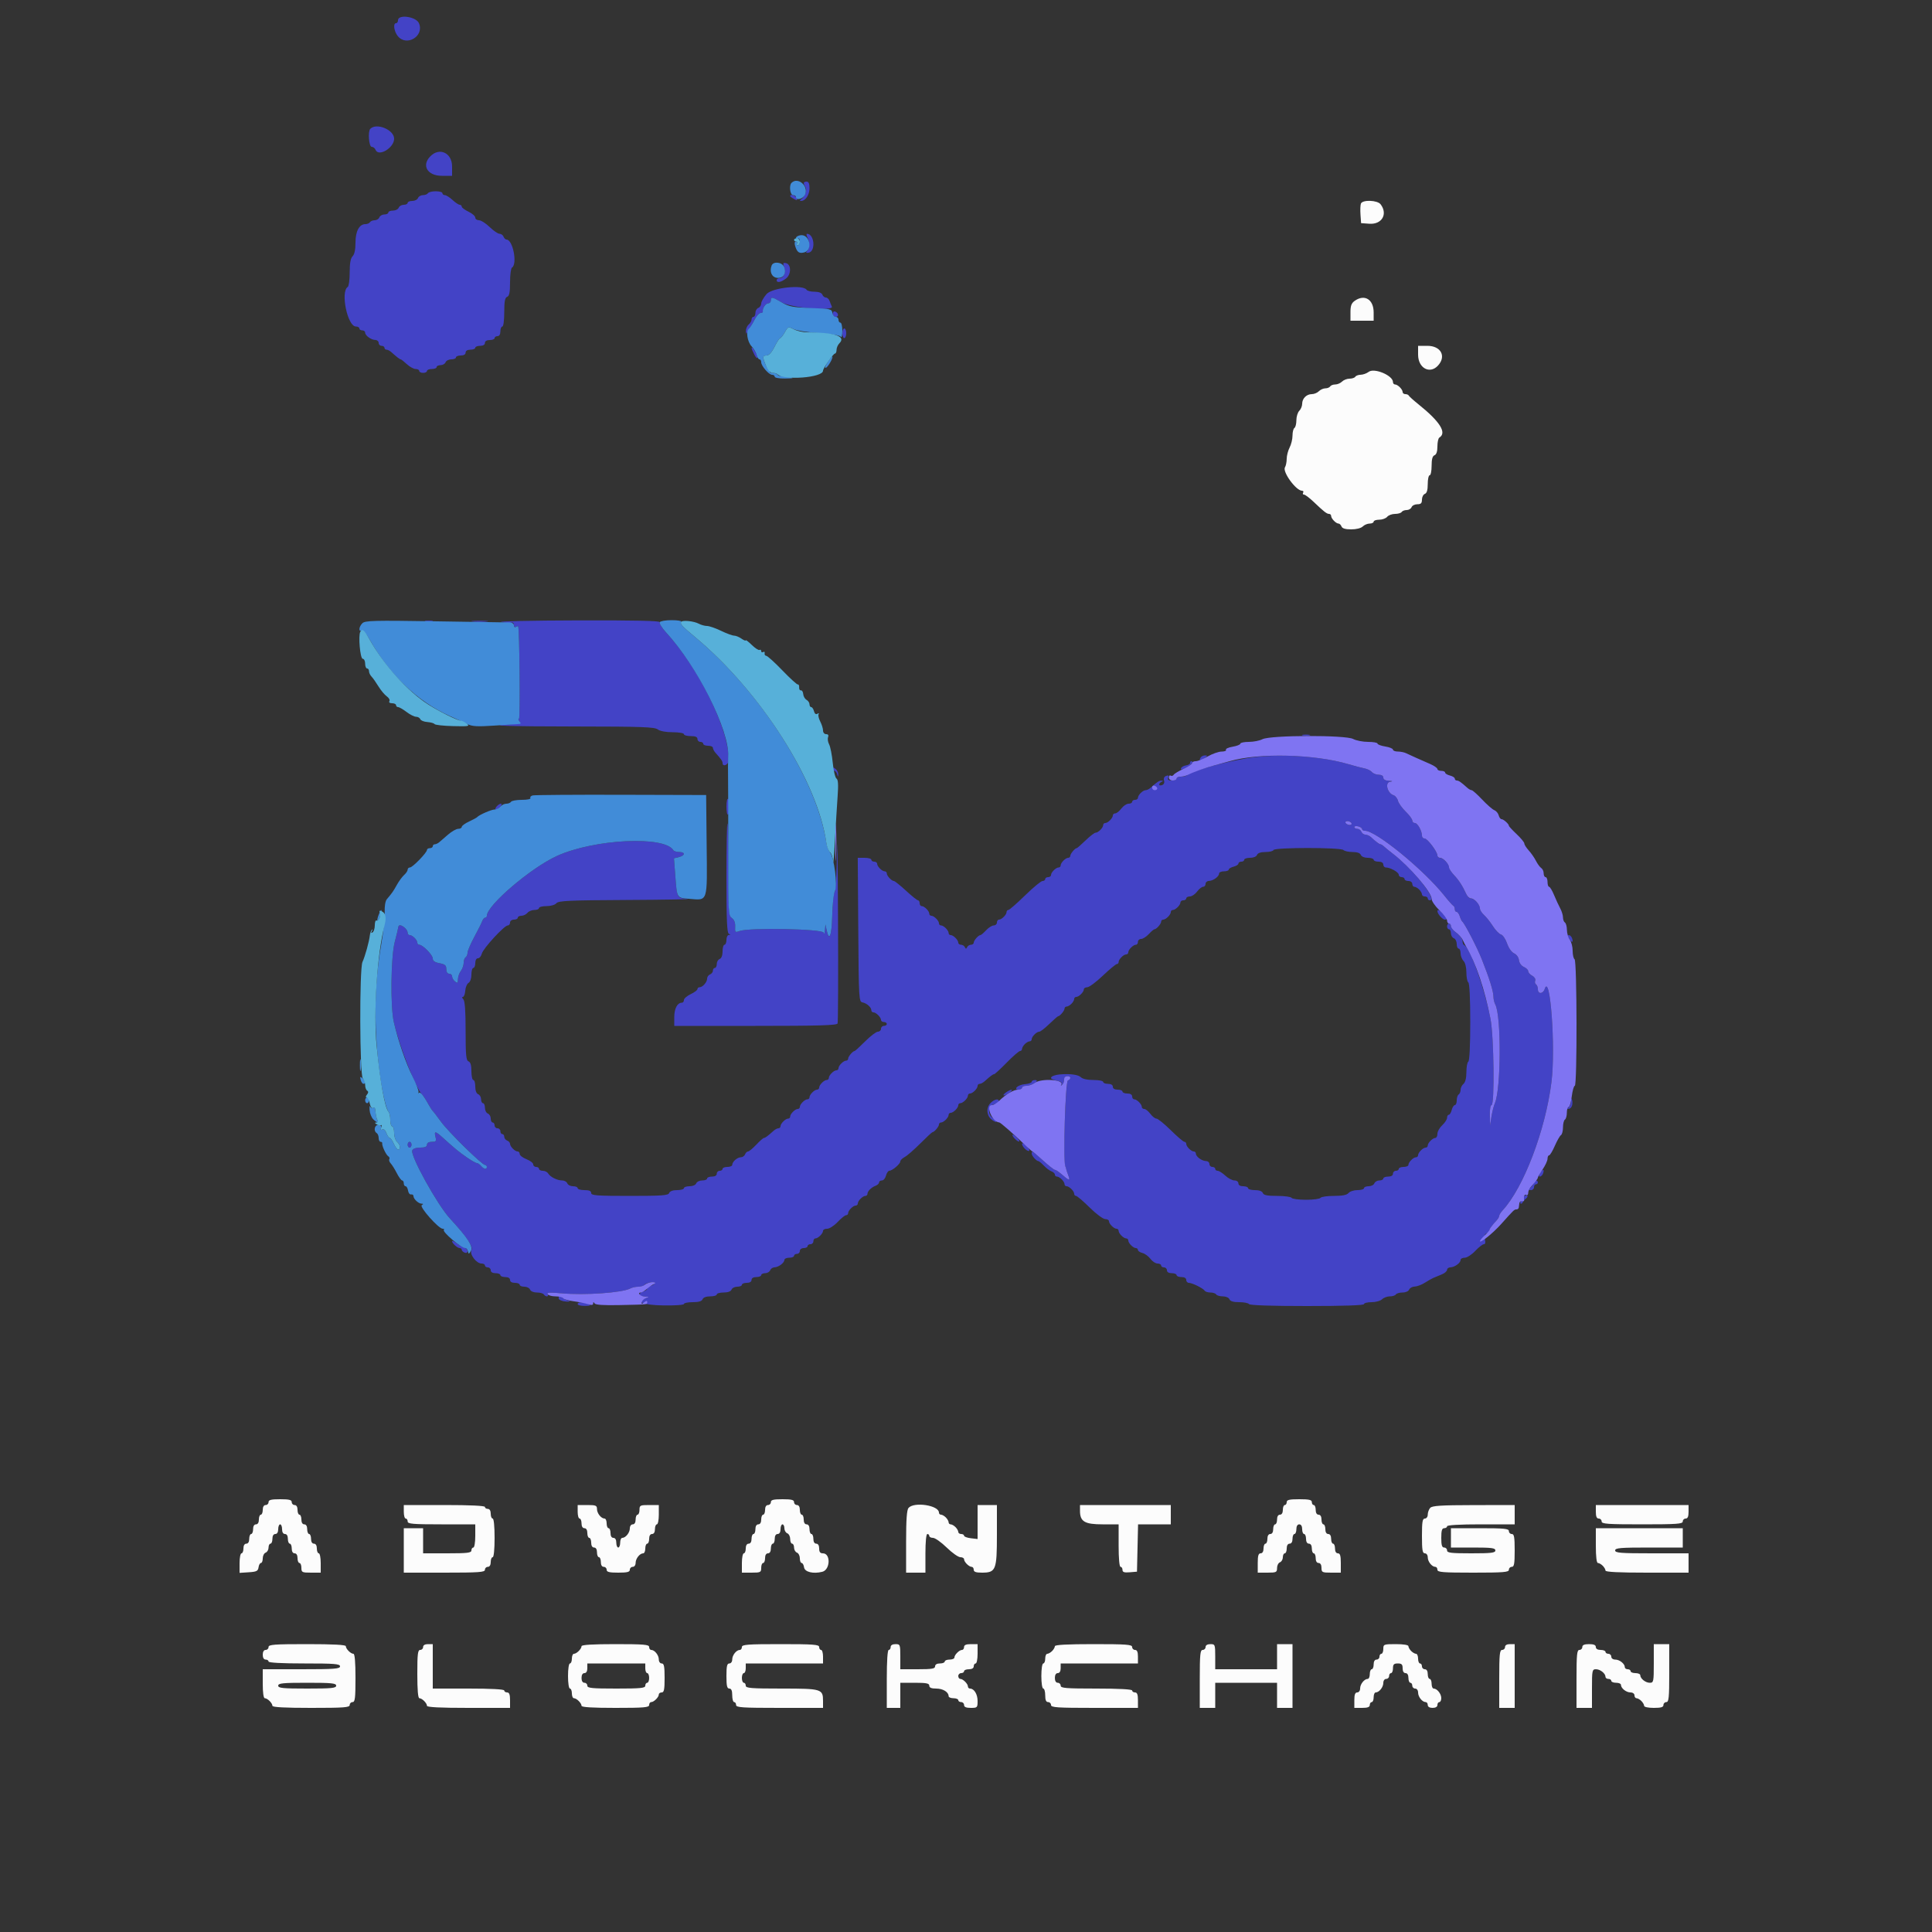 <svg id="svg" version="1.1" xmlns="http://www.w3.org/2000/svg" xmlns:xlink="http://www.w3.org/1999/xlink" width="400" height="400" viewBox="0, 0, 400,400"><rect x="0" y="0" width="400" height="400" fill="#333333" stroke="none"/><g id="svgg"><path id="path0" d="M281.762 42.154 C 281.645 42.459,281.606 43.494,281.675 44.454 L 281.800 46.200 283.505 46.323 C 286.105 46.511,287.378 44.321,285.843 42.300 C 285.180 41.427,282.084 41.316,281.762 42.154 M280.500 62.270 C 279.799 62.759,279.600 63.285,279.600 64.649 L 279.600 66.400 282.000 66.400 L 284.400 66.400 284.400 64.689 C 284.400 61.999,282.541 60.846,280.500 62.270 M293.600 73.429 C 293.600 76.222,296.041 77.544,297.738 75.669 C 299.481 73.742,298.313 71.600,295.520 71.600 L 293.600 71.600 293.600 73.429 M283.376 76.987 C 282.949 77.310,282.206 77.580,281.724 77.587 C 281.242 77.594,280.736 77.780,280.600 78.000 C 280.464 78.220,279.926 78.400,279.405 78.400 C 278.884 78.400,278.187 78.670,277.857 79.000 C 277.527 79.330,276.895 79.600,276.452 79.600 C 276.009 79.600,275.536 79.780,275.400 80.000 C 275.264 80.220,274.816 80.400,274.405 80.400 C 273.994 80.400,273.387 80.670,273.057 81.000 C 272.727 81.330,272.071 81.600,271.600 81.600 C 270.503 81.600,269.600 82.503,269.600 83.600 C 269.600 84.071,269.330 84.727,269.000 85.057 C 268.670 85.387,268.400 86.264,268.400 87.005 C 268.400 87.746,268.220 88.464,268.000 88.600 C 267.780 88.736,267.600 89.446,267.600 90.178 C 267.600 90.910,267.331 92.024,267.002 92.654 C 266.674 93.284,266.401 94.340,266.396 95.000 C 266.392 95.660,266.232 96.446,266.042 96.746 C 265.461 97.662,268.321 101.600,269.567 101.600 C 269.831 101.600,269.936 101.780,269.800 102.000 C 269.664 102.220,269.743 102.400,269.976 102.400 C 270.209 102.400,271.107 103.075,271.971 103.900 C 274.119 105.950,274.697 106.400,275.183 106.400 C 275.412 106.400,275.600 106.593,275.600 106.829 C 275.600 107.362,276.610 108.400,277.129 108.400 C 277.341 108.400,277.618 108.670,277.745 109.000 C 277.902 109.409,278.542 109.600,279.759 109.600 C 280.811 109.600,281.789 109.354,282.143 109.000 C 282.473 108.670,283.116 108.400,283.571 108.400 C 284.027 108.400,284.400 108.220,284.400 108.000 C 284.400 107.780,284.918 107.600,285.551 107.600 C 286.184 107.600,286.926 107.330,287.200 107.000 C 287.474 106.670,288.205 106.400,288.825 106.400 C 289.445 106.400,290.064 106.220,290.200 106.000 C 290.336 105.780,290.802 105.600,291.236 105.600 C 291.670 105.600,292.129 105.330,292.255 105.000 C 292.382 104.670,292.916 104.400,293.443 104.400 C 294.186 104.400,294.400 104.186,294.400 103.443 C 294.400 102.916,294.670 102.382,295.000 102.255 C 295.411 102.098,295.600 101.455,295.600 100.213 C 295.600 99.216,295.780 98.400,296.000 98.400 C 296.220 98.400,296.400 97.519,296.400 96.443 C 296.400 95.072,296.580 94.417,297.000 94.255 C 297.394 94.104,297.600 93.480,297.600 92.436 C 297.600 91.562,297.780 90.736,298.000 90.600 C 299.598 89.613,298.155 87.307,293.699 83.726 C 292.655 82.887,291.740 82.065,291.667 81.900 C 291.593 81.735,291.278 81.600,290.967 81.600 C 290.655 81.600,290.400 81.407,290.400 81.171 C 290.400 80.618,289.382 79.600,288.829 79.600 C 288.593 79.600,288.400 79.375,288.399 79.100 C 288.397 77.737,284.534 76.112,283.376 76.987 M55.600 311.000 C 55.600 311.330,55.330 311.600,55.000 311.600 C 54.627 311.600,54.400 311.978,54.400 312.600 C 54.400 313.150,54.220 313.600,54.000 313.600 C 53.780 313.600,53.600 314.050,53.600 314.600 C 53.600 315.222,53.373 315.600,53.000 315.600 C 52.627 315.600,52.400 315.978,52.400 316.600 C 52.400 317.150,52.220 317.600,52.000 317.600 C 51.780 317.600,51.600 318.050,51.600 318.600 C 51.600 319.222,51.373 319.600,51.000 319.600 C 50.627 319.600,50.400 319.978,50.400 320.600 C 50.400 321.150,50.220 321.600,50.000 321.600 C 49.780 321.600,49.600 322.510,49.600 323.622 L 49.600 325.644 51.500 325.522 C 53.121 325.418,53.419 325.268,53.528 324.500 C 53.598 324.005,53.823 323.600,54.028 323.600 C 54.233 323.600,54.400 323.169,54.400 322.643 C 54.400 322.116,54.670 321.582,55.000 321.455 C 55.330 321.329,55.600 320.859,55.600 320.413 C 55.600 319.966,55.780 319.600,56.000 319.600 C 56.220 319.600,56.400 319.150,56.400 318.600 C 56.400 317.978,56.627 317.600,57.000 317.600 C 57.373 317.600,57.600 317.222,57.600 316.600 C 57.600 316.050,57.780 315.600,58.000 315.600 C 58.220 315.600,58.400 316.050,58.400 316.600 C 58.400 317.222,58.627 317.600,59.000 317.600 C 59.373 317.600,59.600 317.978,59.600 318.600 C 59.600 319.150,59.780 319.600,60.000 319.600 C 60.220 319.600,60.400 320.050,60.400 320.600 C 60.400 321.222,60.627 321.600,61.000 321.600 C 61.373 321.600,61.600 321.978,61.600 322.600 C 61.600 323.150,61.780 323.600,62.000 323.600 C 62.220 323.600,62.400 324.050,62.400 324.600 C 62.400 325.533,62.533 325.600,64.400 325.600 L 66.400 325.600 66.400 323.600 C 66.400 322.500,66.220 321.600,66.000 321.600 C 65.780 321.600,65.600 321.150,65.600 320.600 C 65.600 319.978,65.373 319.600,65.000 319.600 C 64.627 319.600,64.400 319.222,64.400 318.600 C 64.400 318.050,64.220 317.600,64.000 317.600 C 63.780 317.600,63.600 317.150,63.600 316.600 C 63.600 315.978,63.373 315.600,63.000 315.600 C 62.627 315.600,62.400 315.222,62.400 314.600 C 62.400 314.050,62.220 313.600,62.000 313.600 C 61.780 313.600,61.600 313.150,61.600 312.600 C 61.600 311.978,61.373 311.600,61.000 311.600 C 60.670 311.600,60.400 311.330,60.400 311.000 C 60.400 310.533,59.867 310.400,58.000 310.400 C 56.133 310.400,55.600 310.533,55.600 311.000 M159.600 311.000 C 159.600 311.330,159.330 311.600,159.000 311.600 C 158.627 311.600,158.400 311.978,158.400 312.600 C 158.400 313.150,158.220 313.600,158.000 313.600 C 157.780 313.600,157.600 314.050,157.600 314.600 C 157.600 315.222,157.373 315.600,157.000 315.600 C 156.627 315.600,156.400 315.978,156.400 316.600 C 156.400 317.150,156.220 317.600,156.000 317.600 C 155.780 317.600,155.600 318.050,155.600 318.600 C 155.600 319.222,155.373 319.600,155.000 319.600 C 154.627 319.600,154.400 319.978,154.400 320.600 C 154.400 321.150,154.220 321.600,154.000 321.600 C 153.780 321.600,153.600 322.500,153.600 323.600 L 153.600 325.600 155.600 325.600 C 157.467 325.600,157.600 325.533,157.600 324.600 C 157.600 324.050,157.780 323.600,158.000 323.600 C 158.220 323.600,158.400 323.150,158.400 322.600 C 158.400 321.978,158.627 321.600,159.000 321.600 C 159.373 321.600,159.600 321.222,159.600 320.600 C 159.600 320.050,159.780 319.600,160.000 319.600 C 160.220 319.600,160.400 319.150,160.400 318.600 C 160.400 317.978,160.627 317.600,161.000 317.600 C 161.373 317.600,161.600 317.222,161.600 316.600 C 161.600 316.050,161.780 315.600,162.000 315.600 C 162.220 315.600,162.400 315.966,162.400 316.413 C 162.400 316.859,162.670 317.329,163.000 317.455 C 163.330 317.582,163.600 318.116,163.600 318.643 C 163.600 319.169,163.780 319.600,164.000 319.600 C 164.220 319.600,164.400 319.966,164.400 320.413 C 164.400 320.859,164.670 321.329,165.000 321.455 C 165.330 321.582,165.600 322.116,165.600 322.643 C 165.600 323.169,165.767 323.600,165.972 323.600 C 166.177 323.600,166.402 324.005,166.472 324.500 C 166.610 325.470,168.360 325.898,170.249 325.423 C 171.908 325.007,172.018 321.600,170.373 321.600 C 169.815 321.600,169.600 321.322,169.600 320.600 C 169.600 319.978,169.373 319.600,169.000 319.600 C 168.627 319.600,168.400 319.222,168.400 318.600 C 168.400 318.050,168.220 317.600,168.000 317.600 C 167.780 317.600,167.600 317.150,167.600 316.600 C 167.600 315.978,167.373 315.600,167.000 315.600 C 166.627 315.600,166.400 315.222,166.400 314.600 C 166.400 314.050,166.220 313.600,166.000 313.600 C 165.780 313.600,165.600 313.150,165.600 312.600 C 165.600 311.978,165.373 311.600,165.000 311.600 C 164.670 311.600,164.400 311.330,164.400 311.000 C 164.400 310.533,163.867 310.400,162.000 310.400 C 160.133 310.400,159.600 310.533,159.600 311.000 M266.400 311.000 C 266.400 311.330,266.220 311.600,266.000 311.600 C 265.780 311.600,265.600 312.050,265.600 312.600 C 265.600 313.222,265.373 313.600,265.000 313.600 C 264.627 313.600,264.400 313.978,264.400 314.600 C 264.400 315.150,264.220 315.600,264.000 315.600 C 263.780 315.600,263.600 316.050,263.600 316.600 C 263.600 317.222,263.373 317.600,263.000 317.600 C 262.627 317.600,262.400 317.978,262.400 318.600 C 262.400 319.150,262.220 319.600,262.000 319.600 C 261.780 319.600,261.600 320.050,261.600 320.600 C 261.600 321.222,261.373 321.600,261.000 321.600 C 260.547 321.600,260.400 322.089,260.400 323.600 L 260.400 325.600 262.400 325.600 C 264.243 325.600,264.400 325.525,264.400 324.643 C 264.400 324.116,264.670 323.582,265.000 323.455 C 265.330 323.329,265.600 322.859,265.600 322.413 C 265.600 321.966,265.780 321.600,266.000 321.600 C 266.220 321.600,266.400 321.150,266.400 320.600 C 266.400 319.978,266.627 319.600,267.000 319.600 C 267.373 319.600,267.600 319.222,267.600 318.600 C 267.600 318.050,267.780 317.600,268.000 317.600 C 268.220 317.600,268.400 317.150,268.400 316.600 C 268.400 315.978,268.627 315.600,269.000 315.600 C 269.373 315.600,269.600 315.978,269.600 316.600 C 269.600 317.150,269.780 317.600,270.000 317.600 C 270.220 317.600,270.400 318.050,270.400 318.600 C 270.400 319.222,270.627 319.600,271.000 319.600 C 271.373 319.600,271.600 319.978,271.600 320.600 C 271.600 321.150,271.780 321.600,272.000 321.600 C 272.220 321.600,272.400 322.050,272.400 322.600 C 272.400 323.222,272.627 323.600,273.000 323.600 C 273.373 323.600,273.600 323.978,273.600 324.600 C 273.600 325.533,273.733 325.600,275.600 325.600 L 277.600 325.600 277.600 323.600 C 277.600 322.089,277.453 321.600,277.000 321.600 C 276.627 321.600,276.400 321.222,276.400 320.600 C 276.400 320.050,276.220 319.600,276.000 319.600 C 275.780 319.600,275.600 319.150,275.600 318.600 C 275.600 317.978,275.373 317.600,275.000 317.600 C 274.627 317.600,274.400 317.222,274.400 316.600 C 274.400 316.050,274.220 315.600,274.000 315.600 C 273.780 315.600,273.600 315.150,273.600 314.600 C 273.600 313.978,273.373 313.600,273.000 313.600 C 272.627 313.600,272.400 313.222,272.400 312.600 C 272.400 312.050,272.220 311.600,272.000 311.600 C 271.780 311.600,271.600 311.330,271.600 311.000 C 271.600 310.528,271.044 310.400,269.000 310.400 C 266.956 310.400,266.400 310.528,266.400 311.000 M83.600 313.000 C 83.600 313.770,83.780 314.400,84.000 314.400 C 84.220 314.400,84.400 314.670,84.400 315.000 C 84.400 315.510,85.444 315.600,91.400 315.600 L 98.400 315.600 98.400 318.000 C 98.400 319.333,98.222 320.400,98.000 320.400 C 97.780 320.400,97.600 320.670,97.600 321.000 C 97.600 321.501,96.778 321.600,92.600 321.600 L 87.600 321.600 87.600 319.000 L 87.600 316.400 85.600 316.400 L 83.600 316.400 83.600 321.000 L 83.600 325.600 92.000 325.600 C 99.200 325.600,100.400 325.514,100.400 325.000 C 100.400 324.670,100.670 324.400,101.000 324.400 C 101.373 324.400,101.600 324.022,101.600 323.400 C 101.600 322.850,101.780 322.400,102.000 322.400 C 102.240 322.400,102.400 320.800,102.400 318.400 C 102.400 316.000,102.240 314.400,102.000 314.400 C 101.780 314.400,101.600 313.950,101.600 313.400 C 101.600 312.778,101.373 312.400,101.000 312.400 C 100.670 312.400,100.400 312.220,100.400 312.000 C 100.400 311.746,97.333 311.600,92.000 311.600 L 83.600 311.600 83.600 313.000 M119.600 313.000 C 119.600 313.770,119.780 314.400,120.000 314.400 C 120.220 314.400,120.400 314.850,120.400 315.400 C 120.400 316.022,120.627 316.400,121.000 316.400 C 121.373 316.400,121.600 316.778,121.600 317.400 C 121.600 317.950,121.780 318.400,122.000 318.400 C 122.220 318.400,122.400 318.850,122.400 319.400 C 122.400 320.022,122.627 320.400,123.000 320.400 C 123.373 320.400,123.600 320.778,123.600 321.400 C 123.600 321.950,123.780 322.400,124.000 322.400 C 124.220 322.400,124.400 322.850,124.400 323.400 C 124.400 324.022,124.627 324.400,125.000 324.400 C 125.330 324.400,125.600 324.670,125.600 325.000 C 125.600 325.467,126.133 325.600,128.000 325.600 C 129.867 325.600,130.400 325.467,130.400 325.000 C 130.400 324.670,130.670 324.400,131.000 324.400 C 131.340 324.400,131.600 324.041,131.600 323.571 C 131.600 322.686,132.466 321.600,133.171 321.600 C 133.407 321.600,133.600 321.150,133.600 320.600 C 133.600 320.050,133.780 319.600,134.000 319.600 C 134.220 319.600,134.400 319.150,134.400 318.600 C 134.400 317.978,134.627 317.600,135.000 317.600 C 135.373 317.600,135.600 317.222,135.600 316.600 C 135.600 316.050,135.780 315.600,136.000 315.600 C 136.220 315.600,136.400 314.700,136.400 313.600 L 136.400 311.600 134.400 311.600 C 132.533 311.600,132.400 311.667,132.400 312.600 C 132.400 313.150,132.220 313.600,132.000 313.600 C 131.780 313.600,131.600 314.050,131.600 314.600 C 131.600 315.222,131.373 315.600,131.000 315.600 C 130.660 315.600,130.400 315.959,130.400 316.429 C 130.400 317.314,129.534 318.400,128.829 318.400 C 128.593 318.400,128.400 318.850,128.400 319.400 C 128.400 319.950,128.220 320.400,128.000 320.400 C 127.780 320.400,127.600 319.950,127.600 319.400 C 127.600 318.778,127.373 318.400,127.000 318.400 C 126.627 318.400,126.400 318.022,126.400 317.400 C 126.400 316.850,126.220 316.400,126.000 316.400 C 125.780 316.400,125.600 315.950,125.600 315.400 C 125.600 314.850,125.407 314.400,125.171 314.400 C 124.466 314.400,123.600 313.314,123.600 312.429 C 123.600 311.701,123.356 311.600,121.600 311.600 L 119.600 311.600 119.600 313.000 M188.100 312.198 C 187.744 312.602,187.600 314.619,187.600 319.183 L 187.600 325.600 189.600 325.600 L 191.600 325.600 191.600 321.600 C 191.600 319.200,191.760 317.600,192.000 317.600 C 192.220 317.600,192.400 317.780,192.400 318.000 C 192.400 318.220,192.748 318.400,193.173 318.400 C 193.599 318.400,194.871 319.300,196.000 320.400 C 197.129 321.500,198.401 322.400,198.827 322.400 C 199.252 322.400,199.600 322.593,199.600 322.829 C 199.600 323.382,200.618 324.400,201.171 324.400 C 201.407 324.400,201.600 324.670,201.600 325.000 C 201.600 325.440,202.057 325.600,203.311 325.600 C 206.184 325.600,206.400 325.054,206.400 317.795 L 206.400 311.600 204.400 311.600 L 202.400 311.600 202.400 315.120 L 202.400 318.639 201.000 318.476 C 200.230 318.386,199.600 318.152,199.600 317.956 C 199.600 317.760,199.330 317.600,199.000 317.600 C 198.670 317.600,198.400 317.407,198.400 317.171 C 198.400 316.936,198.143 316.486,197.829 316.171 C 197.514 315.857,197.064 315.600,196.829 315.600 C 196.593 315.600,196.400 315.407,196.400 315.171 C 196.400 314.936,196.143 314.486,195.829 314.171 C 195.514 313.857,195.064 313.600,194.829 313.600 C 194.593 313.600,194.400 313.407,194.400 313.171 C 194.400 311.664,189.268 310.871,188.100 312.198 M223.600 312.795 C 223.600 315.027,224.558 315.600,228.289 315.600 L 231.600 315.600 231.600 320.000 C 231.600 322.667,231.758 324.400,232.000 324.400 C 232.220 324.400,232.400 324.681,232.400 325.024 C 232.400 325.501,232.755 325.619,233.900 325.524 L 235.400 325.400 235.512 320.500 L 235.625 315.600 239.012 315.600 L 242.400 315.600 242.400 313.600 L 242.400 311.600 233.000 311.600 L 223.600 311.600 223.600 312.795 M296.100 312.198 C 295.825 312.511,295.600 313.134,295.600 313.583 C 295.600 314.043,295.337 314.400,295.000 314.400 C 294.511 314.400,294.400 315.067,294.400 318.000 C 294.400 320.933,294.511 321.600,295.000 321.600 C 295.340 321.600,295.600 321.959,295.600 322.429 C 295.600 323.314,296.466 324.400,297.171 324.400 C 297.407 324.400,297.600 324.670,297.600 325.000 C 297.600 325.512,298.689 325.600,305.000 325.600 C 311.311 325.600,312.400 325.512,312.400 325.000 C 312.400 324.670,312.670 324.400,313.000 324.400 C 313.486 324.400,313.600 323.756,313.600 321.000 C 313.600 318.244,313.486 317.600,313.000 317.600 C 312.670 317.600,312.400 317.330,312.400 317.000 C 312.400 316.493,311.467 316.400,306.400 316.400 L 300.400 316.400 300.400 318.400 L 300.400 320.400 305.000 320.400 C 308.822 320.400,309.600 320.501,309.600 321.000 C 309.600 321.501,308.778 321.600,304.600 321.600 C 300.422 321.600,299.600 321.501,299.600 321.000 C 299.600 320.670,299.330 320.400,299.000 320.400 C 298.547 320.400,298.400 319.911,298.400 318.400 C 298.400 316.889,298.547 316.400,299.000 316.400 C 299.330 316.400,299.600 316.220,299.600 316.000 C 299.600 315.749,302.200 315.600,306.600 315.600 L 313.600 315.600 313.600 313.600 L 313.600 311.600 305.100 311.615 C 298.274 311.627,296.502 311.742,296.100 312.198 M330.400 313.000 C 330.400 313.978,330.581 314.400,331.000 314.400 C 331.330 314.400,331.600 314.670,331.600 315.000 C 331.600 315.514,332.800 315.600,340.000 315.600 C 347.200 315.600,348.400 315.514,348.400 315.000 C 348.400 314.670,348.670 314.400,349.000 314.400 C 349.419 314.400,349.600 313.978,349.600 313.000 L 349.600 311.600 340.000 311.600 L 330.400 311.600 330.400 313.000 M330.400 320.000 C 330.400 322.293,330.556 323.600,330.829 323.600 C 331.064 323.600,331.514 323.857,331.829 324.171 C 332.143 324.486,332.400 324.936,332.400 325.171 C 332.400 325.463,335.151 325.600,341.000 325.600 L 349.600 325.600 349.600 323.600 L 349.600 321.600 342.000 321.600 C 335.511 321.600,334.400 321.512,334.400 321.000 C 334.400 320.490,335.444 320.400,341.400 320.400 L 348.400 320.400 348.400 318.400 L 348.400 316.400 339.400 316.400 L 330.400 316.400 330.400 320.000 M55.600 341.000 C 55.600 341.330,55.330 341.600,55.000 341.600 C 54.627 341.600,54.400 341.978,54.400 342.600 C 54.400 343.222,54.627 343.600,55.000 343.600 C 55.330 343.600,55.600 343.780,55.600 344.000 C 55.600 344.252,58.333 344.400,63.000 344.400 C 69.311 344.400,70.400 344.488,70.400 345.000 C 70.400 345.513,69.244 345.600,62.400 345.600 L 54.400 345.600 54.400 348.600 C 54.400 350.467,54.562 351.600,54.829 351.600 C 55.382 351.600,56.400 352.618,56.400 353.171 C 56.400 353.462,58.978 353.600,64.400 353.600 C 71.244 353.600,72.400 353.513,72.400 353.000 C 72.400 352.670,72.670 352.400,73.000 352.400 C 73.501 352.400,73.600 351.578,73.600 347.400 C 73.600 344.111,73.453 342.400,73.171 342.400 C 72.618 342.400,71.600 341.382,71.600 340.829 C 71.600 340.538,69.022 340.400,63.600 340.400 C 56.756 340.400,55.600 340.487,55.600 341.000 M87.600 341.000 C 87.600 341.330,87.330 341.600,87.000 341.600 C 86.499 341.600,86.400 342.422,86.400 346.600 C 86.400 349.889,86.547 351.600,86.829 351.600 C 87.382 351.600,88.400 352.618,88.400 353.171 C 88.400 353.463,91.151 353.600,97.000 353.600 L 105.600 353.600 105.600 352.000 C 105.600 350.844,105.433 350.400,105.000 350.400 C 104.670 350.400,104.400 350.220,104.400 350.000 C 104.400 349.748,101.667 349.600,97.000 349.600 L 89.600 349.600 89.600 345.000 L 89.600 340.400 88.600 340.400 C 87.978 340.400,87.600 340.627,87.600 341.000 M120.400 340.829 C 120.400 341.382,119.382 342.400,118.829 342.400 C 118.593 342.400,118.400 342.850,118.400 343.400 C 118.400 343.950,118.220 344.400,118.000 344.400 C 117.774 344.400,117.600 345.533,117.600 347.000 C 117.600 348.467,117.774 349.600,118.000 349.600 C 118.220 349.600,118.400 350.050,118.400 350.600 C 118.400 351.150,118.593 351.600,118.829 351.600 C 119.382 351.600,120.400 352.618,120.400 353.171 C 120.400 353.460,122.689 353.600,127.400 353.600 C 133.356 353.600,134.400 353.510,134.400 353.000 C 134.400 352.670,134.593 352.400,134.829 352.400 C 135.382 352.400,136.400 351.382,136.400 350.829 C 136.400 350.593,136.670 350.400,137.000 350.400 C 137.480 350.400,137.600 349.800,137.600 347.400 C 137.600 345.000,137.480 344.400,137.000 344.400 C 136.660 344.400,136.400 344.041,136.400 343.571 C 136.400 342.686,135.534 341.600,134.829 341.600 C 134.593 341.600,134.400 341.330,134.400 341.000 C 134.400 340.490,133.356 340.400,127.400 340.400 C 122.689 340.400,120.400 340.540,120.400 340.829 M153.600 341.000 C 153.600 341.330,153.407 341.600,153.171 341.600 C 152.466 341.600,151.600 342.686,151.600 343.571 C 151.600 344.041,151.340 344.400,151.000 344.400 C 150.528 344.400,150.400 344.956,150.400 347.000 C 150.400 349.044,150.528 349.600,151.000 349.600 C 151.419 349.600,151.600 350.022,151.600 351.000 C 151.600 351.770,151.780 352.400,152.000 352.400 C 152.220 352.400,152.400 352.670,152.400 353.000 C 152.400 353.516,153.667 353.600,161.400 353.600 L 170.400 353.600 170.400 352.171 C 170.400 349.687,170.111 349.600,161.829 349.600 C 155.492 349.600,154.400 349.512,154.400 349.000 C 154.400 348.670,154.220 348.400,154.000 348.400 C 153.780 348.400,153.600 347.950,153.600 347.400 C 153.600 346.850,153.780 346.400,154.000 346.400 C 154.220 346.400,154.400 345.950,154.400 345.400 L 154.400 344.400 162.400 344.400 L 170.400 344.400 170.400 343.000 C 170.400 342.230,170.220 341.600,170.000 341.600 C 169.780 341.600,169.600 341.330,169.600 341.000 C 169.600 340.487,168.444 340.400,161.600 340.400 C 154.756 340.400,153.600 340.487,153.600 341.000 M184.400 341.000 C 184.400 341.330,184.220 341.600,184.000 341.600 C 183.751 341.600,183.600 343.867,183.600 347.600 L 183.600 353.600 185.000 353.600 L 186.400 353.600 186.400 351.000 L 186.400 348.400 189.400 348.400 C 191.800 348.400,192.400 348.520,192.400 349.000 C 192.400 349.421,192.825 349.600,193.829 349.600 C 195.226 349.600,196.400 350.317,196.400 351.171 C 196.400 351.407,196.850 351.600,197.400 351.600 C 197.950 351.600,198.400 351.780,198.400 352.000 C 198.400 352.220,198.670 352.400,199.000 352.400 C 199.330 352.400,199.600 352.670,199.600 353.000 C 199.600 353.419,200.022 353.600,201.000 353.600 C 202.339 353.600,202.400 353.537,202.400 352.171 C 202.400 350.774,201.683 349.600,200.829 349.600 C 200.593 349.600,200.400 349.407,200.400 349.171 C 200.400 348.618,199.382 347.600,198.829 347.600 C 198.593 347.600,198.400 347.330,198.400 347.000 C 198.400 346.670,198.670 346.400,199.000 346.400 C 199.330 346.400,199.600 346.220,199.600 346.000 C 199.600 345.780,200.050 345.600,200.600 345.600 C 201.222 345.600,201.600 345.373,201.600 345.000 C 201.600 344.670,201.780 344.400,202.000 344.400 C 202.220 344.400,202.400 343.500,202.400 342.400 L 202.400 340.400 201.000 340.400 C 200.022 340.400,199.600 340.581,199.600 341.000 C 199.600 341.330,199.407 341.600,199.171 341.600 C 198.618 341.600,197.600 342.618,197.600 343.171 C 197.600 343.407,197.150 343.600,196.600 343.600 C 196.050 343.600,195.600 343.780,195.600 344.000 C 195.600 344.220,195.150 344.400,194.600 344.400 C 193.978 344.400,193.600 344.627,193.600 345.000 C 193.600 345.489,192.933 345.600,190.000 345.600 L 186.400 345.600 186.400 343.000 C 186.400 340.493,186.364 340.400,185.400 340.400 C 184.778 340.400,184.400 340.627,184.400 341.000 M218.400 340.829 C 218.400 341.064,218.143 341.514,217.829 341.829 C 217.514 342.143,217.064 342.400,216.829 342.400 C 216.593 342.400,216.400 342.850,216.400 343.400 C 216.400 343.950,216.220 344.400,216.000 344.400 C 215.774 344.400,215.600 345.533,215.600 347.000 C 215.600 348.467,215.774 349.600,216.000 349.600 C 216.220 349.600,216.400 350.230,216.400 351.000 C 216.400 351.978,216.581 352.400,217.000 352.400 C 217.330 352.400,217.600 352.670,217.600 353.000 C 217.600 353.516,218.867 353.600,226.600 353.600 L 235.600 353.600 235.600 352.000 C 235.600 350.844,235.433 350.400,235.000 350.400 C 234.670 350.400,234.400 350.220,234.400 350.000 C 234.400 349.748,231.667 349.600,227.000 349.600 C 220.689 349.600,219.600 349.512,219.600 349.000 C 219.600 348.670,219.330 348.400,219.000 348.400 C 218.627 348.400,218.400 348.022,218.400 347.400 C 218.400 346.778,218.627 346.400,219.000 346.400 C 219.373 346.400,219.600 346.022,219.600 345.400 L 219.600 344.400 227.600 344.400 L 235.600 344.400 235.600 343.000 C 235.600 342.022,235.419 341.600,235.000 341.600 C 234.670 341.600,234.400 341.330,234.400 341.000 C 234.400 340.487,233.244 340.400,226.400 340.400 C 220.978 340.400,218.400 340.538,218.400 340.829 M249.600 341.000 C 249.600 341.330,249.330 341.600,249.000 341.600 C 248.493 341.600,248.400 342.533,248.400 347.600 L 248.400 353.600 250.000 353.600 L 251.600 353.600 251.600 351.000 L 251.600 348.400 258.000 348.400 L 264.400 348.400 264.400 351.000 L 264.400 353.600 266.000 353.600 L 267.600 353.600 267.600 347.000 L 267.600 340.400 266.000 340.400 L 264.400 340.400 264.400 343.000 L 264.400 345.600 258.000 345.600 L 251.600 345.600 251.600 343.000 C 251.600 340.493,251.564 340.400,250.600 340.400 C 249.978 340.400,249.600 340.627,249.600 341.000 M286.400 341.400 C 286.400 341.950,286.220 342.400,286.000 342.400 C 285.780 342.400,285.600 342.670,285.600 343.000 C 285.600 343.330,285.330 343.600,285.000 343.600 C 284.627 343.600,284.400 343.978,284.400 344.600 C 284.400 345.150,284.220 345.600,284.000 345.600 C 283.780 345.600,283.600 346.050,283.600 346.600 C 283.600 347.150,283.407 347.600,283.171 347.600 C 282.466 347.600,281.600 348.686,281.600 349.571 C 281.600 350.041,281.340 350.400,281.000 350.400 C 280.567 350.400,280.400 350.844,280.400 352.000 L 280.400 353.600 282.000 353.600 C 283.156 353.600,283.600 353.433,283.600 353.000 C 283.600 352.670,283.780 352.400,284.000 352.400 C 284.220 352.400,284.400 351.950,284.400 351.400 C 284.400 350.850,284.593 350.400,284.829 350.400 C 285.534 350.400,286.400 349.314,286.400 348.429 C 286.400 347.959,286.660 347.600,287.000 347.600 C 287.330 347.600,287.600 347.330,287.600 347.000 C 287.600 346.670,287.780 346.400,288.000 346.400 C 288.220 346.400,288.400 345.950,288.400 345.400 C 288.400 344.600,288.600 344.400,289.400 344.400 C 290.200 344.400,290.400 344.600,290.400 345.400 C 290.400 346.022,290.627 346.400,291.000 346.400 C 291.373 346.400,291.600 346.778,291.600 347.400 C 291.600 347.950,291.780 348.400,292.000 348.400 C 292.220 348.400,292.400 348.670,292.400 349.000 C 292.400 349.330,292.670 349.600,293.000 349.600 C 293.340 349.600,293.600 349.959,293.600 350.429 C 293.600 351.314,294.466 352.400,295.171 352.400 C 295.407 352.400,295.600 352.670,295.600 353.000 C 295.600 353.373,295.978 353.600,296.600 353.600 C 297.222 353.600,297.600 353.373,297.600 353.000 C 297.600 352.670,297.780 352.400,298.000 352.400 C 298.220 352.400,298.400 352.027,298.400 351.571 C 298.400 350.686,297.534 349.600,296.829 349.600 C 296.593 349.600,296.400 349.150,296.400 348.600 C 296.400 348.050,296.220 347.600,296.000 347.600 C 295.780 347.600,295.600 347.150,295.600 346.600 C 295.600 345.978,295.373 345.600,295.000 345.600 C 294.670 345.600,294.400 345.330,294.400 345.000 C 294.400 344.670,294.220 344.400,294.000 344.400 C 293.780 344.400,293.600 343.950,293.600 343.400 C 293.600 342.850,293.407 342.400,293.171 342.400 C 292.936 342.400,292.486 342.143,292.171 341.829 C 291.857 341.514,291.600 341.064,291.600 340.829 C 291.600 340.568,290.582 340.400,289.000 340.400 C 286.493 340.400,286.400 340.436,286.400 341.400 M311.600 341.000 C 311.600 341.330,311.330 341.600,311.000 341.600 C 310.493 341.600,310.400 342.533,310.400 347.600 L 310.400 353.600 312.000 353.600 L 313.600 353.600 313.600 347.000 L 313.600 340.400 312.600 340.400 C 311.978 340.400,311.600 340.627,311.600 341.000 M327.600 341.000 C 327.600 341.330,327.330 341.600,327.000 341.600 C 326.493 341.600,326.400 342.533,326.400 347.600 L 326.400 353.600 328.000 353.600 L 329.600 353.600 329.600 349.600 C 329.600 345.821,329.646 345.600,330.429 345.600 C 331.314 345.600,332.400 346.466,332.400 347.171 C 332.400 347.407,332.670 347.600,333.000 347.600 C 333.330 347.600,333.600 347.780,333.600 348.000 C 333.600 348.220,334.050 348.400,334.600 348.400 C 335.150 348.400,335.600 348.593,335.600 348.829 C 335.600 349.534,336.686 350.400,337.571 350.400 C 338.041 350.400,338.400 350.660,338.400 351.000 C 338.400 351.330,338.593 351.600,338.829 351.600 C 339.064 351.600,339.514 351.857,339.829 352.171 C 340.143 352.486,340.400 352.936,340.400 353.171 C 340.400 353.419,341.244 353.600,342.400 353.600 C 343.911 353.600,344.400 353.453,344.400 353.000 C 344.400 352.670,344.670 352.400,345.000 352.400 C 345.507 352.400,345.600 351.467,345.600 346.400 L 345.600 340.400 344.000 340.400 L 342.400 340.400 342.400 344.400 C 342.400 348.179,342.354 348.400,341.571 348.400 C 340.686 348.400,339.600 347.534,339.600 346.829 C 339.600 346.593,339.150 346.400,338.600 346.400 C 338.050 346.400,337.600 346.220,337.600 346.000 C 337.600 345.780,337.330 345.600,337.000 345.600 C 336.670 345.600,336.400 345.407,336.400 345.171 C 336.400 344.466,335.314 343.600,334.429 343.600 C 333.959 343.600,333.600 343.340,333.600 343.000 C 333.600 342.670,333.330 342.400,333.000 342.400 C 332.670 342.400,332.400 342.220,332.400 342.000 C 332.400 341.780,331.950 341.600,331.400 341.600 C 330.778 341.600,330.400 341.373,330.400 341.000 C 330.400 340.581,329.978 340.400,329.000 340.400 C 328.022 340.400,327.600 340.581,327.600 341.000 M133.600 345.400 C 133.600 345.950,133.780 346.400,134.000 346.400 C 134.220 346.400,134.400 346.850,134.400 347.400 C 134.400 347.950,134.220 348.400,134.000 348.400 C 133.780 348.400,133.600 348.670,133.600 349.000 C 133.600 349.507,132.667 349.600,127.600 349.600 C 122.533 349.600,121.600 349.507,121.600 349.000 C 121.600 348.670,121.330 348.400,121.000 348.400 C 120.627 348.400,120.400 348.022,120.400 347.400 C 120.400 346.778,120.627 346.400,121.000 346.400 C 121.373 346.400,121.600 346.022,121.600 345.400 L 121.600 344.400 127.600 344.400 L 133.600 344.400 133.600 345.400 M69.600 349.000 C 69.600 349.507,68.667 349.600,63.600 349.600 C 58.533 349.600,57.600 349.507,57.600 349.000 C 57.600 348.493,58.533 348.400,63.600 348.400 C 68.667 348.400,69.600 348.493,69.600 349.000 " stroke="none" fill="#fcfcfc" fill-rule="evenodd"></path><path id="path1" d="M82.400 4.200 C 82.400 4.530,82.220 4.800,82.000 4.800 C 81.334 4.800,81.577 6.541,82.377 7.500 C 84.228 9.718,87.903 7.436,86.733 4.795 C 86.125 3.420,82.400 2.909,82.400 4.200 M76.667 26.667 C 76.127 27.206,76.376 30.400,76.957 30.400 C 77.264 30.400,77.618 30.670,77.745 31.000 C 78.343 32.558,81.600 30.628,81.600 28.716 C 81.600 26.873,77.968 25.365,76.667 26.667 M89.100 32.357 C 87.224 34.259,88.485 36.400,91.480 36.400 L 93.600 36.400 93.600 34.480 C 93.600 31.656,91.001 30.430,89.100 32.357 M166.406 37.900 C 166.409 38.065,166.577 38.460,166.778 38.778 C 167.161 39.384,166.651 40.752,165.840 41.294 C 165.529 41.502,165.538 41.590,165.871 41.594 C 166.765 41.605,167.600 40.339,167.600 38.971 C 167.600 38.019,167.417 37.600,167.000 37.600 C 166.670 37.600,166.403 37.735,166.406 37.900 M88.600 40.000 C 88.464 40.220,87.998 40.400,87.564 40.400 C 87.130 40.400,86.671 40.670,86.545 41.000 C 86.418 41.330,85.884 41.600,85.357 41.600 C 84.831 41.600,84.400 41.780,84.400 42.000 C 84.400 42.220,84.034 42.400,83.587 42.400 C 83.141 42.400,82.671 42.670,82.545 43.000 C 82.418 43.330,81.884 43.600,81.357 43.600 C 80.831 43.600,80.400 43.780,80.400 44.000 C 80.400 44.220,80.034 44.400,79.587 44.400 C 79.141 44.400,78.671 44.670,78.545 45.000 C 78.418 45.330,77.984 45.600,77.581 45.600 C 77.177 45.600,76.736 45.780,76.600 46.000 C 76.464 46.220,76.043 46.400,75.665 46.400 C 74.386 46.400,73.600 47.858,73.600 50.233 C 73.600 51.677,73.389 52.668,73.000 53.057 C 72.583 53.474,72.400 54.496,72.400 56.405 C 72.400 57.916,72.220 59.264,72.000 59.400 C 70.446 60.361,71.937 67.600,73.689 67.600 C 74.080 67.600,74.400 67.780,74.400 68.000 C 74.400 68.220,74.670 68.400,75.000 68.400 C 75.330 68.400,75.600 68.605,75.600 68.856 C 75.600 69.471,76.835 70.372,77.700 70.387 C 78.085 70.394,78.400 70.670,78.400 71.000 C 78.400 71.330,78.670 71.600,79.000 71.600 C 79.330 71.600,79.600 71.780,79.600 72.000 C 79.600 72.220,79.793 72.400,80.029 72.400 C 80.264 72.400,80.708 72.625,81.015 72.900 C 82.170 73.936,82.772 74.400,82.963 74.400 C 83.070 74.400,83.644 74.850,84.238 75.400 C 84.831 75.950,85.651 76.400,86.058 76.400 C 86.466 76.400,86.800 76.580,86.800 76.800 C 86.800 77.020,87.160 77.200,87.600 77.200 C 88.040 77.200,88.400 77.020,88.400 76.800 C 88.400 76.580,88.850 76.400,89.400 76.400 C 89.950 76.400,90.400 76.220,90.400 76.000 C 90.400 75.780,90.766 75.600,91.213 75.600 C 91.659 75.600,92.129 75.330,92.255 75.000 C 92.382 74.670,92.916 74.400,93.443 74.400 C 93.969 74.400,94.400 74.220,94.400 74.000 C 94.400 73.780,94.850 73.600,95.400 73.600 C 96.022 73.600,96.400 73.373,96.400 73.000 C 96.400 72.627,96.778 72.400,97.400 72.400 C 97.950 72.400,98.400 72.220,98.400 72.000 C 98.400 71.780,98.850 71.600,99.400 71.600 C 100.022 71.600,100.400 71.373,100.400 71.000 C 100.400 70.627,100.778 70.400,101.400 70.400 C 101.950 70.400,102.400 70.220,102.400 70.000 C 102.400 69.780,102.670 69.600,103.000 69.600 C 103.373 69.600,103.600 69.222,103.600 68.600 C 103.600 68.050,103.780 67.600,104.000 67.600 C 104.231 67.600,104.400 66.348,104.400 64.643 C 104.400 62.383,104.542 61.631,105.000 61.455 C 105.454 61.281,105.600 60.546,105.600 58.436 C 105.600 56.902,105.780 55.536,106.000 55.400 C 107.171 54.676,106.183 49.600,104.871 49.600 C 104.659 49.600,104.382 49.330,104.255 49.000 C 104.129 48.670,103.753 48.400,103.420 48.400 C 103.087 48.400,102.166 47.770,101.373 47.000 C 100.580 46.230,99.587 45.600,99.166 45.600 C 98.745 45.600,98.400 45.351,98.400 45.046 C 98.400 44.741,97.770 44.192,97.000 43.827 C 96.230 43.461,95.600 42.991,95.600 42.781 C 95.600 42.572,95.412 42.400,95.183 42.400 C 94.953 42.400,94.280 41.950,93.687 41.400 C 93.093 40.850,92.381 40.400,92.104 40.400 C 91.827 40.400,91.600 40.220,91.600 40.000 C 91.600 39.780,90.981 39.600,90.224 39.600 C 89.467 39.600,88.736 39.780,88.600 40.000 M163.600 40.586 C 163.600 40.688,163.956 40.962,164.391 41.195 C 165.036 41.541,165.139 41.506,164.948 41.009 C 164.741 40.469,163.600 40.111,163.600 40.586 M167.208 49.216 C 167.704 50.142,167.596 51.642,167.000 52.122 C 166.774 52.303,166.947 52.389,167.400 52.318 C 168.927 52.080,168.634 48.436,167.086 48.406 C 166.913 48.403,166.968 48.767,167.208 49.216 M162.359 55.291 C 162.775 56.388,162.262 57.600,161.380 57.600 C 161.061 57.600,160.800 57.780,160.800 58.000 C 160.800 58.616,161.700 58.459,162.734 57.664 C 163.859 56.799,163.836 54.689,162.699 54.474 C 162.113 54.363,162.057 54.498,162.359 55.291 M158.700 60.890 C 158.095 61.595,157.600 62.474,157.600 62.843 C 157.600 63.212,157.330 63.618,157.000 63.745 C 156.670 63.871,156.400 64.341,156.400 64.787 C 156.400 65.234,156.220 65.600,156.000 65.600 C 155.780 65.600,155.600 65.848,155.600 66.151 C 155.600 66.454,155.330 66.926,155.000 67.200 C 154.670 67.474,154.414 68.081,154.432 68.549 C 154.454 69.140,154.533 69.217,154.692 68.800 C 154.817 68.470,155.028 68.110,155.160 68.000 C 155.292 67.890,155.743 67.125,156.163 66.300 C 156.583 65.475,157.168 64.800,157.463 64.800 C 157.758 64.800,157.971 64.665,157.936 64.500 C 157.805 63.879,158.507 62.800,159.043 62.800 C 159.349 62.800,159.600 62.530,159.600 62.200 C 159.600 61.390,159.848 61.435,161.852 62.610 C 163.805 63.754,172.709 64.496,172.225 63.474 C 172.101 63.213,171.889 62.685,171.754 62.300 C 171.618 61.915,171.277 61.600,170.996 61.600 C 170.715 61.600,170.382 61.330,170.255 61.000 C 170.112 60.626,169.502 60.400,168.636 60.400 C 167.872 60.400,167.136 60.220,167.000 60.000 C 166.301 58.868,159.840 59.561,158.700 60.890 M172.400 64.967 C 172.400 65.315,172.685 65.600,173.033 65.600 C 173.740 65.600,173.617 64.739,172.875 64.492 C 172.614 64.405,172.400 64.618,172.400 64.967 M174.400 69.000 C 174.400 69.550,174.580 70.000,174.800 70.000 C 175.020 70.000,175.200 69.550,175.200 69.000 C 175.200 68.450,175.020 68.000,174.800 68.000 C 174.580 68.000,174.400 68.450,174.400 69.000 M155.613 72.054 C 155.606 72.194,155.869 72.824,156.198 73.454 C 156.526 74.084,156.796 74.319,156.798 73.976 C 156.800 73.390,155.640 71.508,155.613 72.054 M88.100 128.676 C 88.485 128.776,89.115 128.776,89.500 128.676 C 89.885 128.575,89.570 128.493,88.800 128.493 C 88.030 128.493,87.715 128.575,88.100 128.676 M97.891 128.689 C 98.601 128.777,99.861 128.779,100.691 128.692 C 101.521 128.605,100.940 128.533,99.400 128.531 C 97.860 128.529,97.181 128.600,97.891 128.689 M103.792 128.798 C 104.668 128.966,105.613 129.016,105.892 128.909 C 106.177 128.800,106.400 129.007,106.400 129.381 C 106.400 129.747,106.580 129.936,106.800 129.800 C 107.020 129.664,107.235 129.608,107.278 129.676 C 107.563 130.125,107.731 148.801,107.451 148.801 C 107.259 148.800,107.300 149.038,107.541 149.329 C 107.894 149.754,107.573 149.877,105.899 149.953 C 99.953 150.224,105.166 150.401,119.433 150.413 C 132.839 150.423,135.525 150.520,136.176 151.013 C 136.652 151.373,137.853 151.600,139.276 151.600 C 140.559 151.600,141.600 151.779,141.600 152.000 C 141.600 152.220,142.230 152.400,143.000 152.400 C 143.978 152.400,144.400 152.581,144.400 153.000 C 144.400 153.330,144.670 153.600,145.000 153.600 C 145.330 153.600,145.600 153.780,145.600 154.000 C 145.600 154.220,146.050 154.400,146.600 154.400 C 147.150 154.400,147.600 154.593,147.600 154.829 C 147.600 155.064,147.825 155.508,148.100 155.815 C 149.287 157.138,149.600 157.591,149.600 157.983 C 149.600 158.840,150.801 158.373,150.844 157.500 C 151.141 151.463,144.792 138.415,137.940 130.981 C 137.055 130.021,136.447 129.048,136.589 128.818 C 136.767 128.530,131.473 128.414,119.524 128.446 C 109.996 128.471,102.917 128.630,103.792 128.798 M269.700 152.276 C 270.085 152.376,270.715 152.376,271.100 152.276 C 271.485 152.175,271.170 152.093,270.400 152.093 C 269.630 152.093,269.315 152.175,269.700 152.276 M248.584 156.827 C 248.160 157.513,248.539 157.580,249.377 156.967 C 250.026 156.493,250.046 156.400,249.500 156.400 C 249.141 156.400,248.729 156.592,248.584 156.827 M258.000 157.009 C 252.763 157.925,246.563 159.704,245.741 160.526 C 245.590 160.677,245.047 160.800,244.533 160.800 C 244.020 160.800,243.600 160.980,243.600 161.200 C 243.600 161.420,243.156 161.600,242.613 161.600 C 241.896 161.600,241.689 161.434,241.857 160.995 C 242.024 160.560,241.906 160.461,241.433 160.643 C 241.026 160.799,240.861 161.163,241.000 161.600 C 241.135 162.024,240.980 162.399,240.612 162.540 C 240.275 162.669,240.000 162.616,240.000 162.421 C 240.000 162.226,240.225 161.976,240.500 161.865 C 240.889 161.708,240.885 161.656,240.483 161.632 C 239.999 161.602,239.589 161.867,238.215 163.100 C 237.908 163.375,237.451 163.600,237.200 163.600 C 236.623 163.600,235.600 164.605,235.600 165.171 C 235.600 165.407,235.330 165.600,235.000 165.600 C 234.670 165.600,234.400 165.780,234.400 166.000 C 234.400 166.220,234.065 166.400,233.656 166.400 C 233.247 166.400,232.574 166.850,232.161 167.400 C 231.748 167.950,231.183 168.400,230.905 168.400 C 230.627 168.400,230.400 168.593,230.400 168.829 C 230.400 169.382,229.382 170.400,228.829 170.400 C 228.593 170.400,228.400 170.593,228.400 170.829 C 228.400 171.382,227.382 172.400,226.829 172.400 C 226.594 172.400,225.659 173.120,224.752 174.000 C 223.845 174.880,223.022 175.600,222.923 175.600 C 222.569 175.600,221.600 176.751,221.600 177.171 C 221.600 177.407,221.407 177.600,221.171 177.600 C 220.618 177.600,219.600 178.618,219.600 179.171 C 219.600 179.407,219.407 179.600,219.171 179.600 C 218.618 179.600,217.600 180.618,217.600 181.171 C 217.600 181.407,217.330 181.600,217.000 181.600 C 216.670 181.600,216.400 181.780,216.400 182.000 C 216.400 182.220,216.148 182.400,215.841 182.400 C 215.534 182.400,213.901 183.750,212.213 185.400 C 210.525 187.050,208.977 188.400,208.772 188.400 C 208.567 188.400,208.400 188.593,208.400 188.829 C 208.400 189.382,207.382 190.400,206.829 190.400 C 206.593 190.400,206.400 190.670,206.400 191.000 C 206.400 191.330,206.106 191.600,205.746 191.600 C 205.386 191.600,204.675 192.050,204.165 192.600 C 203.655 193.150,203.127 193.600,202.991 193.600 C 202.583 193.600,201.600 194.711,201.600 195.171 C 201.600 195.407,201.345 195.600,201.033 195.600 C 200.722 195.600,200.362 195.825,200.233 196.100 C 200.047 196.500,199.953 196.500,199.767 196.100 C 199.638 195.825,199.278 195.600,198.967 195.600 C 198.655 195.600,198.400 195.407,198.400 195.171 C 198.400 194.618,197.382 193.600,196.829 193.600 C 196.593 193.600,196.400 193.407,196.400 193.171 C 196.400 192.618,195.382 191.600,194.829 191.600 C 194.593 191.600,194.400 191.407,194.400 191.171 C 194.400 190.618,193.382 189.600,192.829 189.600 C 192.593 189.600,192.400 189.407,192.400 189.171 C 192.400 188.618,191.382 187.600,190.829 187.600 C 190.593 187.600,190.400 187.330,190.400 187.000 C 190.400 186.670,190.251 186.400,190.068 186.400 C 189.885 186.400,188.760 185.501,187.568 184.402 C 186.376 183.304,185.252 182.404,185.071 182.402 C 184.597 182.399,183.600 181.332,183.600 180.829 C 183.600 180.593,183.407 180.400,183.171 180.400 C 182.618 180.400,181.600 179.382,181.600 178.829 C 181.600 178.593,181.330 178.400,181.000 178.400 C 180.670 178.400,180.400 178.220,180.400 178.000 C 180.400 177.780,179.768 177.600,178.995 177.600 L 177.590 177.600 177.695 192.495 C 177.796 206.846,177.828 207.395,178.572 207.538 C 179.462 207.709,180.400 208.547,180.400 209.171 C 180.400 209.407,180.593 209.600,180.829 209.600 C 181.382 209.600,182.400 210.618,182.400 211.171 C 182.400 211.407,182.670 211.600,183.000 211.600 C 183.330 211.600,183.600 211.780,183.600 212.000 C 183.600 212.220,183.330 212.400,183.000 212.400 C 182.670 212.400,182.400 212.670,182.400 213.000 C 182.400 213.330,182.111 213.600,181.757 213.600 C 181.403 213.600,180.218 214.500,179.124 215.600 C 178.030 216.700,177.046 217.600,176.939 217.600 C 176.572 217.600,175.600 218.741,175.600 219.171 C 175.600 219.407,175.407 219.600,175.171 219.600 C 174.618 219.600,173.600 220.618,173.600 221.171 C 173.600 221.407,173.407 221.600,173.171 221.600 C 172.618 221.600,171.600 222.618,171.600 223.171 C 171.600 223.407,171.407 223.600,171.171 223.600 C 170.618 223.600,169.600 224.618,169.600 225.171 C 169.600 225.407,169.407 225.600,169.171 225.600 C 168.618 225.600,167.600 226.618,167.600 227.171 C 167.600 227.407,167.407 227.600,167.171 227.600 C 166.618 227.600,165.600 228.618,165.600 229.171 C 165.600 229.407,165.407 229.600,165.171 229.600 C 164.618 229.600,163.600 230.618,163.600 231.171 C 163.600 231.407,163.407 231.600,163.171 231.600 C 162.618 231.600,161.600 232.618,161.600 233.171 C 161.600 233.407,161.407 233.600,161.171 233.600 C 160.936 233.600,160.492 233.825,160.185 234.100 C 158.952 235.206,158.421 235.600,158.164 235.600 C 158.016 235.600,157.300 236.230,156.574 237.000 C 155.848 237.770,155.081 238.400,154.870 238.400 C 154.658 238.400,154.382 238.670,154.255 239.000 C 154.129 239.330,153.737 239.600,153.384 239.600 C 152.655 239.600,151.600 240.529,151.600 241.171 C 151.600 241.407,151.150 241.600,150.600 241.600 C 150.050 241.600,149.600 241.780,149.600 242.000 C 149.600 242.220,149.330 242.400,149.000 242.400 C 148.670 242.400,148.400 242.670,148.400 243.000 C 148.400 243.373,148.022 243.600,147.400 243.600 C 146.850 243.600,146.400 243.780,146.400 244.000 C 146.400 244.220,145.944 244.400,145.387 244.400 C 144.831 244.400,144.271 244.670,144.145 245.000 C 144.013 245.342,143.417 245.600,142.757 245.600 C 142.121 245.600,141.600 245.780,141.600 246.000 C 141.600 246.220,140.964 246.400,140.187 246.400 C 139.301 246.400,138.689 246.623,138.545 247.000 C 138.351 247.506,137.061 247.600,130.357 247.600 C 123.551 247.600,122.400 247.513,122.400 247.000 C 122.400 246.581,121.978 246.400,121.000 246.400 C 120.230 246.400,119.600 246.220,119.600 246.000 C 119.600 245.780,119.169 245.600,118.643 245.600 C 118.116 245.600,117.582 245.330,117.455 245.000 C 117.329 244.670,116.848 244.400,116.386 244.400 C 115.360 244.400,113.912 243.673,113.480 242.942 C 113.304 242.644,112.809 242.400,112.380 242.400 C 111.951 242.400,111.600 242.220,111.600 242.000 C 111.600 241.780,111.330 241.600,111.000 241.600 C 110.670 241.600,110.400 241.364,110.400 241.075 C 110.400 240.786,109.770 240.302,109.000 240.000 C 108.230 239.698,107.600 239.214,107.600 238.925 C 107.600 238.636,107.407 238.400,107.171 238.400 C 106.612 238.400,105.600 237.380,105.600 236.816 C 105.600 236.573,105.330 236.271,105.000 236.145 C 104.670 236.018,104.400 235.664,104.400 235.357 C 104.400 235.051,104.220 234.800,104.000 234.800 C 103.780 234.800,103.600 234.530,103.600 234.200 C 103.600 233.870,103.330 233.600,103.000 233.600 C 102.670 233.600,102.400 233.330,102.400 233.000 C 102.400 232.670,102.220 232.400,102.000 232.400 C 101.780 232.400,101.600 232.034,101.600 231.587 C 101.600 231.141,101.330 230.671,101.000 230.545 C 100.670 230.418,100.400 229.884,100.400 229.357 C 100.400 228.831,100.220 228.400,100.000 228.400 C 99.780 228.400,99.600 228.034,99.600 227.587 C 99.600 227.141,99.330 226.671,99.000 226.545 C 98.630 226.403,98.400 225.795,98.400 224.957 C 98.400 224.211,98.220 223.600,98.000 223.600 C 97.780 223.600,97.600 222.784,97.600 221.787 C 97.600 220.545,97.411 219.902,97.000 219.745 C 96.503 219.554,96.400 218.470,96.400 213.437 C 96.400 209.244,96.251 207.211,95.920 206.880 C 95.656 206.616,95.618 206.400,95.835 206.400 C 96.052 206.400,96.274 205.819,96.328 205.108 C 96.382 204.398,96.691 203.669,97.013 203.489 C 97.352 203.299,97.600 202.577,97.600 201.780 C 97.600 201.021,97.780 200.400,98.000 200.400 C 98.220 200.400,98.400 199.950,98.400 199.400 C 98.400 198.812,98.630 198.400,98.957 198.400 C 99.263 198.400,99.621 197.970,99.753 197.445 C 100.024 196.365,104.407 191.600,105.130 191.600 C 105.388 191.600,105.600 191.330,105.600 191.000 C 105.600 190.667,105.956 190.400,106.400 190.400 C 106.840 190.400,107.200 190.220,107.200 190.000 C 107.200 189.780,107.538 189.600,107.951 189.600 C 108.364 189.600,108.926 189.330,109.200 189.000 C 109.474 188.670,110.126 188.400,110.649 188.400 C 111.172 188.400,111.600 188.220,111.600 188.000 C 111.600 187.780,112.298 187.600,113.151 187.600 C 114.042 187.600,114.914 187.345,115.200 187.000 C 115.623 186.490,117.830 186.389,129.949 186.328 C 137.787 186.288,143.354 186.189,142.320 186.107 C 140.134 185.934,140.170 186.003,139.800 181.151 L 139.537 177.703 140.568 177.444 C 141.876 177.115,141.914 176.400,140.624 176.400 C 140.087 176.400,139.543 176.232,139.416 176.026 C 137.542 172.994,123.046 173.704,115.319 177.208 C 109.937 179.648,100.800 187.449,100.800 189.603 C 100.800 189.821,100.641 190.000,100.447 190.000 C 100.252 190.000,99.980 190.315,99.843 190.700 C 99.705 191.085,98.964 192.564,98.196 193.987 C 97.428 195.409,96.800 196.884,96.800 197.263 C 96.800 197.642,96.620 198.064,96.400 198.200 C 96.180 198.336,96.000 198.852,96.000 199.347 C 96.000 199.842,95.736 200.596,95.413 201.024 C 95.090 201.451,94.820 202.227,94.813 202.749 C 94.802 203.547,94.704 203.619,94.200 203.200 C 93.870 202.926,93.600 202.454,93.600 202.151 C 93.600 201.848,93.330 201.600,93.000 201.600 C 92.634 201.600,92.400 201.227,92.400 200.645 C 92.400 199.869,92.136 199.640,91.000 199.426 C 90.019 199.242,89.600 198.949,89.600 198.448 C 89.600 197.713,87.525 195.600,86.803 195.600 C 86.582 195.600,86.400 195.407,86.400 195.171 C 86.400 194.618,85.382 193.600,84.829 193.600 C 84.593 193.600,84.400 193.396,84.400 193.147 C 84.400 192.218,82.616 191.021,82.487 191.864 C 82.425 192.269,82.086 193.680,81.734 195.000 C 80.924 198.034,80.798 208.408,81.533 211.600 C 82.727 216.790,86.303 225.834,87.543 226.800 C 87.685 226.910,88.146 227.630,88.570 228.400 C 88.993 229.170,89.449 229.890,89.583 230.000 C 89.717 230.110,90.490 231.116,91.300 232.236 C 92.842 234.365,99.808 241.200,100.437 241.200 C 100.637 241.200,100.800 241.380,100.800 241.600 C 100.800 242.191,100.169 242.086,99.600 241.400 C 99.326 241.070,98.932 240.800,98.723 240.800 C 98.515 240.800,97.592 240.279,96.672 239.642 C 95.011 238.492,94.181 237.811,91.711 235.570 C 90.134 234.140,89.840 234.107,90.164 235.400 C 90.382 236.268,90.283 236.400,89.408 236.400 C 88.779 236.400,88.400 236.625,88.400 237.000 C 88.400 237.420,87.976 237.600,86.987 237.600 C 86.114 237.600,85.489 237.824,85.349 238.188 C 84.929 239.283,90.537 249.419,93.121 252.235 C 96.478 255.892,97.983 258.084,97.614 258.775 C 97.147 259.646,98.599 261.600,99.713 261.600 C 100.091 261.600,100.400 261.780,100.400 262.000 C 100.400 262.220,100.670 262.400,101.000 262.400 C 101.330 262.400,101.600 262.670,101.600 263.000 C 101.600 263.373,101.978 263.600,102.600 263.600 C 103.150 263.600,103.600 263.780,103.600 264.000 C 103.600 264.220,104.050 264.400,104.600 264.400 C 105.222 264.400,105.600 264.627,105.600 265.000 C 105.600 265.373,105.978 265.600,106.600 265.600 C 107.150 265.600,107.600 265.780,107.600 266.000 C 107.600 266.220,108.031 266.400,108.557 266.400 C 109.084 266.400,109.618 266.670,109.745 267.000 C 109.878 267.347,110.476 267.600,111.164 267.600 C 111.818 267.600,112.464 267.780,112.600 268.000 C 112.736 268.220,113.027 268.400,113.247 268.400 C 113.467 268.400,113.519 268.192,113.361 267.938 C 113.149 267.594,113.886 267.549,116.238 267.763 C 121.045 268.202,128.795 267.659,130.495 266.765 C 130.877 266.564,131.631 266.400,132.171 266.400 C 132.711 266.400,133.251 266.241,133.370 266.048 C 133.657 265.584,135.600 265.219,135.600 265.629 C 135.600 265.803,135.240 266.060,134.800 266.200 C 134.360 266.340,134.000 266.610,134.000 266.800 C 134.000 266.990,133.640 267.260,133.200 267.400 C 132.039 267.768,132.220 268.393,133.500 268.440 C 134.419 268.473,134.468 268.522,133.794 268.740 C 131.427 269.503,133.022 270.200,137.300 270.273 C 139.740 270.314,141.600 270.184,141.600 269.973 C 141.600 269.768,142.416 269.600,143.413 269.600 C 144.655 269.600,145.298 269.411,145.455 269.000 C 145.597 268.630,146.205 268.400,147.043 268.400 C 147.789 268.400,148.400 268.220,148.400 268.000 C 148.400 267.780,149.036 267.600,149.813 267.600 C 150.699 267.600,151.311 267.377,151.455 267.000 C 151.582 266.670,152.116 266.400,152.643 266.400 C 153.169 266.400,153.600 266.220,153.600 266.000 C 153.600 265.780,154.050 265.600,154.600 265.600 C 155.222 265.600,155.600 265.373,155.600 265.000 C 155.600 264.627,155.978 264.400,156.600 264.400 C 157.150 264.400,157.600 264.220,157.600 264.000 C 157.600 263.780,157.966 263.600,158.413 263.600 C 158.859 263.600,159.329 263.330,159.455 263.000 C 159.582 262.670,159.981 262.394,160.343 262.387 C 161.172 262.371,162.400 261.457,162.400 260.856 C 162.400 260.605,162.850 260.400,163.400 260.400 C 163.950 260.400,164.400 260.220,164.400 260.000 C 164.400 259.780,164.670 259.600,165.000 259.600 C 165.330 259.600,165.600 259.330,165.600 259.000 C 165.600 258.667,165.956 258.400,166.400 258.400 C 166.840 258.400,167.200 258.220,167.200 258.000 C 167.200 257.780,167.470 257.600,167.800 257.600 C 168.130 257.600,168.400 257.330,168.400 257.000 C 168.400 256.670,168.593 256.400,168.829 256.400 C 169.382 256.400,170.400 255.382,170.400 254.829 C 170.400 254.593,170.784 254.400,171.253 254.400 C 171.722 254.400,172.700 253.770,173.426 253.000 C 174.152 252.230,174.938 251.600,175.173 251.600 C 175.408 251.600,175.600 251.407,175.600 251.171 C 175.600 250.618,176.618 249.600,177.171 249.600 C 177.407 249.600,177.600 249.407,177.600 249.171 C 177.600 248.618,178.618 247.600,179.171 247.600 C 179.407 247.600,179.600 247.407,179.600 247.171 C 179.600 246.623,180.402 245.830,181.300 245.490 C 181.685 245.344,182.000 245.039,182.000 244.813 C 182.000 244.586,182.267 244.400,182.592 244.400 C 182.918 244.400,183.298 243.950,183.436 243.400 C 183.574 242.850,183.892 242.394,184.143 242.387 C 184.769 242.368,186.400 240.969,186.400 240.450 C 186.400 240.218,186.805 239.816,187.300 239.557 C 187.795 239.297,189.251 238.031,190.537 236.743 C 191.822 235.454,192.960 234.400,193.065 234.400 C 193.429 234.400,194.400 233.256,194.400 232.829 C 194.400 232.593,194.593 232.400,194.829 232.400 C 195.382 232.400,196.400 231.382,196.400 230.829 C 196.400 230.593,196.593 230.400,196.829 230.400 C 197.382 230.400,198.400 229.382,198.400 228.829 C 198.400 228.593,198.593 228.400,198.829 228.400 C 199.382 228.400,200.400 227.382,200.400 226.829 C 200.400 226.593,200.593 226.400,200.829 226.400 C 201.382 226.400,202.400 225.382,202.400 224.829 C 202.400 224.593,202.593 224.400,202.829 224.400 C 203.064 224.400,203.508 224.175,203.815 223.900 C 205.038 222.803,205.578 222.400,205.825 222.400 C 205.967 222.400,207.140 221.320,208.432 220.000 C 209.723 218.680,210.965 217.600,211.190 217.600 C 211.416 217.600,211.600 217.407,211.600 217.171 C 211.600 216.936,211.857 216.486,212.171 216.171 C 212.486 215.857,212.936 215.600,213.171 215.600 C 213.407 215.600,213.600 215.407,213.600 215.171 C 213.600 214.618,214.618 213.600,215.171 213.600 C 215.406 213.600,216.341 212.880,217.248 212.000 C 218.155 211.120,218.978 210.400,219.077 210.400 C 219.431 210.400,220.400 209.249,220.400 208.829 C 220.400 208.593,220.593 208.400,220.829 208.400 C 221.064 208.400,221.514 208.143,221.829 207.829 C 222.143 207.514,222.400 207.064,222.400 206.829 C 222.400 206.593,222.593 206.400,222.829 206.400 C 223.382 206.400,224.400 205.382,224.400 204.829 C 224.400 204.593,224.718 204.400,225.106 204.400 C 225.494 204.400,226.947 203.320,228.334 202.000 C 229.722 200.680,231.024 199.600,231.228 199.600 C 231.433 199.600,231.600 199.407,231.600 199.171 C 231.600 198.618,232.618 197.600,233.171 197.600 C 233.407 197.600,233.600 197.407,233.600 197.171 C 233.600 196.618,234.618 195.600,235.171 195.600 C 235.407 195.600,235.600 195.330,235.600 195.000 C 235.600 194.670,235.894 194.400,236.254 194.400 C 236.614 194.400,237.325 193.950,237.835 193.400 C 238.345 192.850,238.873 192.400,239.009 192.400 C 239.417 192.400,240.400 191.289,240.400 190.829 C 240.400 190.593,240.593 190.400,240.829 190.400 C 241.382 190.400,242.400 189.382,242.400 188.829 C 242.400 188.593,242.593 188.400,242.829 188.400 C 243.382 188.400,244.400 187.382,244.400 186.829 C 244.400 186.593,244.670 186.400,245.000 186.400 C 245.330 186.400,245.600 186.220,245.600 186.000 C 245.600 185.780,245.935 185.600,246.344 185.600 C 246.753 185.600,247.426 185.150,247.839 184.600 C 248.252 184.050,248.817 183.600,249.095 183.600 C 249.373 183.600,249.600 183.330,249.600 183.000 C 249.600 182.670,249.915 182.394,250.300 182.387 C 251.165 182.372,252.400 181.471,252.400 180.856 C 252.400 180.605,252.850 180.400,253.400 180.400 C 253.950 180.400,254.400 180.240,254.400 180.043 C 254.400 179.847,254.850 179.574,255.400 179.436 C 255.950 179.298,256.400 179.008,256.400 178.792 C 256.400 178.577,256.670 178.400,257.000 178.400 C 257.330 178.400,257.600 178.220,257.600 178.000 C 257.600 177.780,258.146 177.600,258.813 177.600 C 259.521 177.600,260.121 177.351,260.255 177.000 C 260.404 176.612,261.024 176.400,262.009 176.400 C 262.848 176.400,263.595 176.215,263.671 175.988 C 263.856 175.432,277.593 175.433,278.150 175.990 C 278.376 176.216,279.225 176.400,280.037 176.400 C 280.981 176.400,281.598 176.617,281.745 177.000 C 281.879 177.351,282.479 177.600,283.187 177.600 C 283.854 177.600,284.400 177.780,284.400 178.000 C 284.400 178.220,284.850 178.400,285.400 178.400 C 286.022 178.400,286.400 178.627,286.400 179.000 C 286.400 179.330,286.634 179.600,286.920 179.600 C 287.839 179.600,289.594 180.584,289.597 181.100 C 289.599 181.375,289.870 181.600,290.200 181.600 C 290.530 181.600,290.800 181.780,290.800 182.000 C 290.800 182.220,291.160 182.400,291.600 182.400 C 292.044 182.400,292.400 182.667,292.400 183.000 C 292.400 183.330,292.593 183.600,292.829 183.600 C 293.064 183.600,293.514 183.857,293.829 184.171 C 294.143 184.486,294.400 184.936,294.400 185.171 C 294.400 185.407,294.670 185.600,295.000 185.600 C 295.330 185.600,295.600 185.780,295.600 186.000 C 295.600 186.220,295.792 186.400,296.027 186.400 C 297.682 186.400,292.627 180.014,288.419 176.787 C 287.710 176.244,286.889 175.575,286.594 175.300 C 286.299 175.025,285.941 174.800,285.800 174.800 C 285.659 174.800,285.292 174.575,284.985 174.300 C 283.608 173.065,283.197 172.800,282.660 172.800 C 282.344 172.800,281.982 172.530,281.855 172.200 C 281.729 171.870,281.349 171.600,281.013 171.600 C 280.676 171.600,280.400 171.437,280.400 171.237 C 280.400 171.038,280.760 170.969,281.200 171.084 C 281.640 171.199,282.000 171.452,282.000 171.647 C 282.000 171.841,282.272 172.000,282.605 172.000 C 284.890 172.000,294.748 180.054,299.007 185.400 C 299.883 186.500,300.735 187.460,300.900 187.533 C 301.065 187.607,301.200 187.922,301.200 188.233 C 301.200 188.545,301.368 188.800,301.573 188.800 C 301.778 188.800,302.072 189.205,302.227 189.700 C 302.381 190.195,302.619 190.690,302.754 190.800 C 303.262 191.213,305.819 196.158,306.787 198.600 C 308.388 202.637,309.200 205.248,309.200 206.355 C 309.200 206.849,309.373 207.577,309.585 207.972 C 310.846 210.327,310.782 225.448,309.500 228.400 C 309.261 228.950,308.940 230.210,308.786 231.200 L 308.507 233.000 308.453 230.900 C 308.424 229.731,308.577 228.800,308.800 228.800 C 309.468 228.800,309.301 214.605,308.589 210.943 C 307.340 204.513,304.356 196.168,303.127 195.667 C 302.947 195.593,302.800 195.215,302.800 194.826 C 302.800 194.438,302.260 193.706,301.600 193.200 C 300.940 192.694,300.400 192.037,300.400 191.740 C 300.400 191.443,300.220 191.200,300.000 191.200 C 299.780 191.200,299.600 191.470,299.600 191.800 C 299.600 192.130,299.780 192.400,300.000 192.400 C 300.220 192.400,300.400 192.766,300.400 193.213 C 300.400 193.659,300.670 194.129,301.000 194.255 C 301.330 194.382,301.600 194.916,301.600 195.443 C 301.600 195.969,301.780 196.400,302.000 196.400 C 302.220 196.400,302.400 196.837,302.400 197.371 C 302.400 197.906,302.670 198.613,303.000 198.943 C 303.356 199.299,303.600 200.277,303.600 201.348 C 303.600 202.341,303.780 203.264,304.000 203.400 C 304.245 203.551,304.400 206.730,304.400 211.600 C 304.400 216.470,304.245 219.649,304.000 219.800 C 303.780 219.936,303.600 220.915,303.600 221.975 C 303.600 223.200,303.381 224.083,303.000 224.400 C 302.670 224.674,302.400 225.225,302.400 225.625 C 302.400 226.025,302.220 226.464,302.000 226.600 C 301.780 226.736,301.600 227.287,301.600 227.824 C 301.600 228.361,301.423 228.800,301.208 228.800 C 300.992 228.800,300.702 229.250,300.564 229.800 C 300.426 230.350,300.153 230.800,299.957 230.800 C 299.760 230.800,299.600 231.079,299.600 231.419 C 299.600 231.760,299.150 232.455,298.600 232.965 C 298.050 233.475,297.600 234.276,297.600 234.746 C 297.600 235.216,297.407 235.600,297.171 235.600 C 296.618 235.600,295.600 236.618,295.600 237.171 C 295.600 237.407,295.407 237.600,295.171 237.600 C 294.618 237.600,293.600 238.618,293.600 239.171 C 293.600 239.407,293.407 239.600,293.171 239.600 C 292.618 239.600,291.600 240.618,291.600 241.171 C 291.600 241.407,291.150 241.600,290.600 241.600 C 290.050 241.600,289.600 241.780,289.600 242.000 C 289.600 242.220,289.330 242.400,289.000 242.400 C 288.670 242.400,288.400 242.670,288.400 243.000 C 288.400 243.373,288.022 243.600,287.400 243.600 C 286.850 243.600,286.400 243.780,286.400 244.000 C 286.400 244.220,286.034 244.400,285.587 244.400 C 285.141 244.400,284.671 244.670,284.545 245.000 C 284.418 245.330,283.884 245.600,283.357 245.600 C 282.831 245.600,282.400 245.780,282.400 246.000 C 282.400 246.220,281.792 246.400,281.049 246.400 C 280.306 246.400,279.474 246.670,279.200 247.000 C 278.854 247.417,277.933 247.600,276.175 247.600 C 274.785 247.600,273.536 247.780,273.400 248.000 C 273.264 248.220,271.914 248.400,270.400 248.400 C 268.886 248.400,267.536 248.220,267.400 248.000 C 267.264 247.780,265.923 247.600,264.419 247.600 C 262.358 247.600,261.629 247.452,261.455 247.000 C 261.311 246.623,260.699 246.400,259.813 246.400 C 259.036 246.400,258.400 246.220,258.400 246.000 C 258.400 245.780,257.950 245.600,257.400 245.600 C 256.778 245.600,256.400 245.373,256.400 245.000 C 256.400 244.662,256.043 244.400,255.583 244.400 C 255.133 244.400,254.280 243.950,253.687 243.400 C 253.093 242.850,252.381 242.400,252.104 242.400 C 251.827 242.400,251.600 242.220,251.600 242.000 C 251.600 241.780,251.330 241.600,251.000 241.600 C 250.670 241.600,250.400 241.330,250.400 241.000 C 250.400 240.670,250.085 240.394,249.700 240.387 C 248.835 240.372,247.600 239.471,247.600 238.856 C 247.600 238.605,247.407 238.400,247.171 238.400 C 246.618 238.400,245.600 237.382,245.600 236.829 C 245.600 236.593,245.427 236.400,245.215 236.400 C 245.003 236.400,243.736 235.320,242.400 234.000 C 241.064 232.680,239.732 231.600,239.441 231.600 C 239.150 231.600,238.574 231.150,238.161 230.600 C 237.748 230.050,237.183 229.600,236.905 229.600 C 236.627 229.600,236.400 229.407,236.400 229.171 C 236.400 228.618,235.382 227.600,234.829 227.600 C 234.593 227.600,234.400 227.330,234.400 227.000 C 234.400 226.627,234.022 226.400,233.400 226.400 C 232.850 226.400,232.400 226.220,232.400 226.000 C 232.400 225.780,231.950 225.600,231.400 225.600 C 230.778 225.600,230.400 225.373,230.400 225.000 C 230.400 224.627,230.022 224.400,229.400 224.400 C 228.850 224.400,228.400 224.220,228.400 224.000 C 228.400 223.780,227.487 223.600,226.371 223.600 C 225.102 223.600,224.118 223.376,223.743 223.000 C 222.811 222.068,217.600 222.231,217.600 223.193 C 217.600 223.362,218.152 223.610,218.827 223.745 C 219.663 223.913,219.961 224.151,219.762 224.495 C 219.593 224.789,219.624 224.861,219.836 224.667 C 220.036 224.483,220.222 224.168,220.250 223.967 C 220.278 223.765,220.322 223.420,220.350 223.200 C 220.413 222.699,221.600 222.667,221.600 223.167 C 221.600 223.368,221.375 223.608,221.100 223.700 C 220.607 223.864,220.065 240.149,220.514 241.320 C 220.615 241.584,220.708 241.890,220.721 242.000 C 220.733 242.110,220.936 242.705,221.171 243.323 C 221.642 244.562,221.396 244.513,219.685 243.025 C 219.163 242.571,218.588 242.200,218.407 242.200 C 218.226 242.200,217.136 241.345,215.984 240.300 C 213.733 238.258,213.600 238.176,213.600 238.829 C 213.600 239.289,214.583 240.400,214.991 240.400 C 215.127 240.400,215.635 240.818,216.119 241.330 C 216.604 241.841,217.315 242.376,217.700 242.517 C 218.085 242.659,218.400 242.961,218.400 243.187 C 218.400 243.414,218.593 243.600,218.829 243.600 C 219.382 243.600,220.400 244.618,220.400 245.171 C 220.400 245.407,220.593 245.600,220.829 245.600 C 221.382 245.600,222.400 246.618,222.400 247.171 C 222.400 247.407,222.573 247.600,222.785 247.600 C 222.997 247.600,224.264 248.680,225.600 250.000 C 226.936 251.320,228.383 252.400,228.815 252.400 C 229.247 252.400,229.600 252.593,229.600 252.829 C 229.600 253.382,230.618 254.400,231.171 254.400 C 231.407 254.400,231.600 254.593,231.600 254.829 C 231.600 255.382,232.618 256.400,233.171 256.400 C 233.407 256.400,233.600 256.593,233.600 256.829 C 233.600 257.382,234.618 258.400,235.171 258.400 C 235.407 258.400,235.600 258.577,235.600 258.792 C 235.600 259.008,236.015 259.289,236.523 259.416 C 237.031 259.544,237.776 260.087,238.179 260.624 C 238.582 261.161,239.247 261.600,239.656 261.600 C 240.065 261.600,240.400 261.780,240.400 262.000 C 240.400 262.220,240.670 262.400,241.000 262.400 C 241.330 262.400,241.600 262.670,241.600 263.000 C 241.600 263.373,241.978 263.600,242.600 263.600 C 243.150 263.600,243.600 263.780,243.600 264.000 C 243.600 264.220,244.050 264.400,244.600 264.400 C 245.222 264.400,245.600 264.627,245.600 265.000 C 245.600 265.330,245.842 265.600,246.139 265.600 C 246.826 265.600,249.112 266.733,249.416 267.225 C 249.543 267.431,250.076 267.600,250.600 267.600 C 251.124 267.600,251.664 267.780,251.800 268.000 C 251.936 268.220,252.557 268.400,253.181 268.400 C 253.819 268.400,254.415 268.662,254.545 269.000 C 254.702 269.410,255.343 269.600,256.564 269.600 C 257.548 269.600,258.464 269.780,258.600 270.000 C 258.756 270.252,263.204 270.400,270.624 270.400 C 278.208 270.400,282.400 270.258,282.400 270.000 C 282.400 269.780,283.107 269.600,283.971 269.600 C 284.836 269.600,285.813 269.330,286.143 269.000 C 286.473 268.670,287.195 268.400,287.748 268.400 C 288.301 268.400,288.864 268.220,289.000 268.000 C 289.136 267.780,289.757 267.600,290.381 267.600 C 291.019 267.600,291.615 267.338,291.745 267.000 C 291.871 266.670,292.386 266.387,292.887 266.371 C 293.389 266.355,294.340 265.997,295.000 265.575 C 295.660 265.154,296.470 264.696,296.800 264.558 C 297.130 264.420,297.895 264.104,298.500 263.856 C 299.105 263.608,299.600 263.179,299.600 262.902 C 299.600 262.626,299.915 262.394,300.300 262.387 C 301.165 262.372,302.400 261.471,302.400 260.856 C 302.400 260.605,302.784 260.400,303.253 260.400 C 303.722 260.400,304.700 259.770,305.426 259.000 C 306.152 258.230,306.958 257.600,307.217 257.600 C 307.519 257.600,307.597 257.241,307.434 256.591 C 307.256 255.884,307.363 255.512,307.790 255.348 C 308.126 255.220,308.400 254.941,308.400 254.729 C 308.400 254.516,308.625 254.092,308.900 253.785 C 310.052 252.500,310.400 252.015,310.400 251.692 C 310.400 251.505,310.722 251.002,311.115 250.575 C 315.458 245.869,319.978 233.977,321.217 224.000 C 322.098 216.906,320.947 201.185,319.810 204.770 C 319.477 205.819,318.400 205.860,318.400 204.824 C 318.400 204.397,318.228 203.941,318.017 203.811 C 317.807 203.681,317.731 203.324,317.848 203.018 C 317.968 202.707,317.696 202.265,317.231 202.017 C 316.774 201.772,316.400 201.351,316.400 201.081 C 316.400 200.811,315.995 200.412,315.500 200.195 C 314.973 199.964,314.551 199.380,314.482 198.787 C 314.414 198.201,313.992 197.611,313.482 197.387 C 312.967 197.161,312.359 196.303,312.021 195.326 C 311.703 194.405,311.133 193.571,310.756 193.473 C 310.378 193.374,309.627 192.597,309.086 191.746 C 308.546 190.896,307.720 189.857,307.252 189.438 C 306.783 189.019,306.400 188.372,306.400 188.000 C 306.400 187.243,305.193 186.000,304.459 186.000 C 304.195 186.000,303.797 185.595,303.573 185.100 C 302.817 183.430,302.051 182.245,301.023 181.156 C 300.460 180.560,300.000 179.814,300.000 179.498 C 300.000 178.829,298.750 177.600,298.069 177.600 C 297.811 177.600,297.600 177.385,297.600 177.122 C 297.600 176.338,295.536 173.600,294.946 173.600 C 294.646 173.600,294.400 173.338,294.400 173.019 C 294.400 172.017,293.496 170.400,292.936 170.400 C 292.641 170.400,292.400 170.165,292.400 169.878 C 292.400 169.592,291.784 168.760,291.031 168.030 C 290.278 167.301,289.558 166.287,289.430 165.779 C 289.303 165.270,288.878 164.752,288.487 164.628 C 287.274 164.243,286.690 162.083,287.743 161.877 C 288.426 161.743,288.376 161.698,287.500 161.654 C 286.813 161.620,286.400 161.375,286.400 161.000 C 286.400 160.635,286.028 160.400,285.449 160.400 C 284.926 160.400,284.290 160.150,284.036 159.844 C 283.782 159.537,283.085 159.195,282.487 159.082 C 281.889 158.969,280.410 158.581,279.200 158.220 C 273.327 156.469,264.102 155.942,258.000 157.009 M246.400 157.972 C 246.400 158.177,246.009 158.402,245.531 158.472 C 245.054 158.542,244.591 158.817,244.504 159.083 C 244.394 159.416,244.726 159.376,245.572 158.954 C 246.617 158.433,247.249 157.600,246.600 157.600 C 246.490 157.600,246.400 157.767,246.400 157.972 M172.400 159.151 C 172.400 159.398,172.567 159.600,172.771 159.600 C 172.975 159.600,173.224 159.915,173.324 160.300 C 173.479 160.891,173.514 160.898,173.554 160.349 C 173.579 159.991,173.330 159.474,173.000 159.200 C 172.585 158.856,172.400 158.841,172.400 159.151 M150.400 167.000 C 150.400 168.016,150.542 168.759,150.716 168.652 C 151.199 168.353,151.276 165.694,150.811 165.406 C 150.552 165.247,150.400 165.839,150.400 167.000 M102.800 167.000 C 102.522 167.335,102.479 167.600,102.702 167.600 C 102.922 167.600,103.326 167.330,103.600 167.000 C 103.878 166.665,103.921 166.400,103.698 166.400 C 103.478 166.400,103.074 166.670,102.800 167.000 M173.296 176.220 C 173.243 180.691,173.029 184.411,172.814 184.626 C 172.602 184.838,172.377 186.989,172.314 189.406 C 172.203 193.701,171.688 195.112,171.151 192.600 L 170.895 191.400 170.801 192.600 C 170.744 193.328,170.635 193.525,170.524 193.100 C 170.318 192.312,155.060 192.017,153.098 192.763 C 152.212 193.100,152.149 193.036,152.207 191.863 C 152.248 191.042,152.014 190.418,151.537 190.079 C 150.862 189.598,150.805 188.821,150.816 180.126 C 150.822 174.939,150.731 170.598,150.614 170.481 C 150.496 170.363,150.400 175.412,150.400 181.700 C 150.400 190.472,150.516 193.180,150.900 193.335 C 151.300 193.496,151.300 193.543,150.900 193.568 C 150.625 193.586,150.400 194.050,150.400 194.600 C 150.400 195.150,150.220 195.600,150.000 195.600 C 149.780 195.600,149.600 196.211,149.600 196.957 C 149.600 197.795,149.370 198.403,149.000 198.545 C 148.670 198.671,148.400 199.141,148.400 199.587 C 148.400 200.034,148.220 200.400,148.000 200.400 C 147.780 200.400,147.600 200.651,147.600 200.957 C 147.600 201.264,147.330 201.618,147.000 201.745 C 146.670 201.871,146.400 202.263,146.400 202.616 C 146.400 203.345,145.471 204.400,144.829 204.400 C 144.593 204.400,144.400 204.572,144.400 204.781 C 144.400 204.991,143.770 205.461,143.000 205.827 C 142.230 206.192,141.600 206.741,141.600 207.046 C 141.600 207.351,141.407 207.600,141.171 207.600 C 140.240 207.600,139.600 208.809,139.600 210.571 L 139.600 212.400 156.413 212.400 C 169.494 212.400,173.268 212.289,173.416 211.900 C 173.522 211.625,173.560 201.680,173.500 189.800 C 173.441 177.920,173.349 171.809,173.296 176.220 M279.800 170.400 C 279.936 170.620,279.777 170.800,279.447 170.800 C 279.117 170.800,278.736 170.620,278.600 170.400 C 278.464 170.180,278.623 170.000,278.953 170.000 C 279.283 170.000,279.664 170.180,279.800 170.400 M297.613 188.700 C 297.636 189.242,298.679 190.400,299.144 190.400 C 299.795 190.400,299.712 190.112,298.800 189.200 C 297.957 188.357,297.592 188.203,297.613 188.700 M324.881 194.382 C 325.433 195.266,325.822 195.155,325.462 194.217 C 325.332 193.878,325.038 193.600,324.809 193.600 C 324.546 193.600,324.572 193.887,324.881 194.382 M213.600 223.976 C 213.600 224.183,212.939 224.408,212.131 224.476 C 210.715 224.595,209.675 225.600,210.967 225.600 C 211.315 225.600,211.600 225.420,211.600 225.200 C 211.600 224.980,212.016 224.800,212.524 224.800 C 213.678 224.800,215.424 223.633,214.300 223.613 C 213.915 223.606,213.600 223.769,213.600 223.976 M208.224 226.213 C 207.796 226.536,207.627 226.800,207.847 226.800 C 208.067 226.800,208.596 226.536,209.024 226.213 C 209.451 225.890,209.620 225.625,209.400 225.625 C 209.180 225.625,208.651 225.890,208.224 226.213 M325.246 228.067 C 325.221 228.653,324.975 229.224,324.700 229.335 C 324.308 229.493,324.311 229.544,324.713 229.568 C 325.347 229.608,325.730 228.687,325.480 227.723 C 325.354 227.236,325.278 227.348,325.246 228.067 M205.100 228.357 C 204.154 229.316,204.217 230.866,205.238 231.740 C 205.699 232.134,206.166 232.367,206.277 232.256 C 206.387 232.146,206.100 231.820,205.639 231.531 C 204.407 230.762,204.507 228.960,205.800 228.636 C 206.350 228.498,206.800 228.208,206.800 227.992 C 206.800 227.377,205.870 227.577,205.100 228.357 M209.600 234.967 C 209.600 235.388,210.805 236.528,211.021 236.312 C 211.122 236.211,210.844 235.802,210.402 235.402 C 209.961 235.003,209.600 234.807,209.600 234.967 M84.400 237.000 C 84.400 237.330,84.580 237.600,84.800 237.600 C 85.020 237.600,85.200 237.330,85.200 237.000 C 85.200 236.670,85.020 236.400,84.800 236.400 C 84.580 236.400,84.400 236.670,84.400 237.000 M211.600 236.813 C 211.600 237.422,212.779 238.554,213.090 238.243 C 213.228 238.105,212.950 237.626,212.471 237.180 C 211.992 236.734,211.600 236.569,211.600 236.813 M318.881 242.818 C 318.572 243.313,318.546 243.600,318.809 243.600 C 319.038 243.600,319.332 243.322,319.462 242.983 C 319.822 242.045,319.433 241.934,318.881 242.818 M317.600 244.771 C 317.600 244.976,317.317 245.426,316.971 245.771 C 316.400 246.343,316.400 246.400,316.971 246.400 C 317.317 246.400,317.600 246.130,317.600 245.800 C 317.600 245.470,317.780 245.200,318.000 245.200 C 318.220 245.200,318.400 245.020,318.400 244.800 C 318.400 244.580,318.220 244.400,318.000 244.400 C 317.780 244.400,317.600 244.567,317.600 244.771 M315.214 248.126 C 314.914 248.607,314.698 249.045,314.734 249.100 C 314.873 249.311,315.203 249.186,315.260 248.900 C 315.293 248.735,315.591 248.402,315.921 248.161 C 316.257 247.915,316.354 247.619,316.141 247.487 C 315.931 247.358,315.514 247.645,315.214 248.126 M93.600 256.980 C 93.600 257.411,94.694 258.400,95.171 258.400 C 95.407 258.400,95.600 258.561,95.600 258.757 C 95.600 258.954,95.870 259.218,96.200 259.345 C 96.551 259.479,96.800 259.350,96.800 259.034 C 96.800 258.737,96.485 258.389,96.100 258.261 C 95.715 258.134,94.995 257.731,94.500 257.366 C 94.005 257.001,93.600 256.827,93.600 256.980 M115.697 268.900 C 115.788 269.175,116.478 269.432,117.231 269.470 C 117.984 269.509,118.240 269.446,117.800 269.331 C 117.360 269.216,116.829 268.960,116.620 268.761 C 116.067 268.235,115.507 268.319,115.697 268.900 M119.600 270.000 C 119.600 270.220,120.275 270.387,121.100 270.372 C 122.303 270.349,122.442 270.276,121.800 270.000 C 120.688 269.522,119.600 269.522,119.600 270.000 " stroke="none" fill="#4343c6" fill-rule="evenodd"></path><path id="path2" d="M163.867 37.867 C 163.326 38.407,163.588 40.400,164.200 40.400 C 164.530 40.400,164.800 40.580,164.800 40.800 C 164.800 41.580,166.284 41.186,166.682 40.300 C 167.482 38.520,165.192 36.541,163.867 37.867 M165.700 48.707 C 165.205 48.789,164.800 49.034,164.800 49.251 C 164.800 49.469,164.980 49.536,165.200 49.400 C 165.420 49.264,165.600 49.523,165.600 49.976 C 165.600 50.429,165.409 50.800,165.176 50.800 C 164.943 50.800,164.864 50.620,165.000 50.400 C 165.136 50.180,165.044 50.000,164.797 50.000 C 164.516 50.000,164.448 50.338,164.618 50.900 C 165.019 52.226,165.433 52.529,166.485 52.265 C 168.378 51.790,167.628 48.389,165.700 48.707 M159.756 54.971 C 159.270 56.237,159.777 57.397,160.873 57.524 C 162.171 57.674,162.869 56.633,162.366 55.300 C 161.976 54.268,160.116 54.033,159.756 54.971 M159.600 62.200 C 159.600 62.530,159.349 62.800,159.043 62.800 C 158.507 62.800,157.805 63.879,157.936 64.500 C 157.971 64.665,157.758 64.800,157.463 64.800 C 157.168 64.800,156.583 65.475,156.163 66.300 C 155.743 67.125,155.237 67.918,155.038 68.062 C 154.388 68.532,154.726 70.754,155.588 71.680 C 156.052 72.177,156.534 72.993,156.659 73.492 C 156.784 73.991,157.047 74.400,157.243 74.400 C 157.440 74.400,157.600 74.669,157.600 74.997 C 157.600 75.775,159.193 77.600,159.872 77.600 C 160.162 77.600,160.400 77.780,160.400 78.000 C 160.400 78.220,161.344 78.385,162.500 78.366 C 164.397 78.335,164.484 78.296,163.400 77.968 C 162.740 77.768,161.981 77.685,161.713 77.784 C 161.445 77.884,161.119 77.793,160.989 77.583 C 160.859 77.372,160.393 77.200,159.953 77.200 C 159.426 77.200,159.251 77.029,159.441 76.700 C 159.599 76.425,159.576 76.338,159.391 76.507 C 159.205 76.675,158.816 76.250,158.527 75.561 C 157.830 73.903,157.861 73.600,158.729 73.600 C 159.193 73.600,159.785 72.946,160.357 71.800 C 160.852 70.810,161.378 69.999,161.528 69.997 C 161.678 69.996,162.111 69.449,162.490 68.782 C 163.150 67.622,163.229 67.594,164.290 68.131 C 164.901 68.439,167.286 68.817,169.592 68.971 C 172.107 69.138,173.904 69.439,174.085 69.725 C 174.252 69.986,174.391 69.435,174.394 68.500 C 174.397 67.565,174.220 66.800,174.000 66.800 C 173.780 66.800,173.600 66.530,173.600 66.200 C 173.600 65.870,173.343 65.600,173.028 65.600 C 172.713 65.600,172.398 65.224,172.328 64.764 C 172.209 63.986,171.897 63.917,167.891 63.775 C 164.165 63.644,163.348 63.486,161.856 62.611 C 159.848 61.435,159.600 61.390,159.600 62.200 M171.336 75.022 C 170.858 75.754,170.700 76.260,170.982 76.152 C 171.460 75.968,172.566 74.015,172.315 73.796 C 172.252 73.741,171.811 74.293,171.336 75.022 M75.025 129.032 C 74.279 129.779,74.192 130.854,74.900 130.584 C 75.190 130.474,75.877 131.245,76.536 132.421 C 80.571 139.617,86.509 145.293,93.057 148.215 C 94.346 148.790,95.983 149.544,96.695 149.891 C 97.766 150.412,98.770 150.469,102.495 150.220 C 104.973 150.055,107.222 149.908,107.494 149.893 C 107.859 149.874,107.873 149.729,107.545 149.333 C 107.301 149.040,107.259 148.800,107.451 148.801 C 107.731 148.801,107.563 130.125,107.278 129.676 C 107.235 129.608,107.020 129.664,106.800 129.800 C 106.580 129.936,106.400 129.786,106.400 129.466 C 106.400 129.133,106.015 128.879,105.500 128.872 C 105.005 128.865,98.086 128.758,90.125 128.634 C 77.338 128.434,75.577 128.481,75.025 129.032 M136.589 128.818 C 136.447 129.048,137.055 130.021,137.940 130.981 C 144.394 137.984,151.029 151.237,150.764 156.600 C 150.721 157.480,150.709 159.550,150.738 161.200 C 150.768 162.850,150.783 169.898,150.773 176.861 C 150.755 188.843,150.795 189.552,151.512 190.061 C 152.013 190.418,152.249 191.028,152.207 191.863 C 152.149 193.036,152.212 193.100,153.098 192.763 C 155.060 192.017,170.318 192.312,170.524 193.100 C 170.635 193.525,170.744 193.328,170.801 192.600 L 170.895 191.400 171.147 192.577 C 171.680 195.060,172.202 193.714,172.302 189.600 C 172.359 187.290,172.603 185.015,172.846 184.544 C 173.460 183.356,172.703 177.466,171.800 176.400 C 171.520 176.070,171.196 175.170,171.078 174.400 C 169.105 161.442,157.477 143.225,144.000 131.975 C 141.109 129.562,140.764 129.182,141.050 128.719 C 141.158 128.544,140.257 128.400,139.047 128.400 C 137.837 128.400,136.731 128.588,136.589 128.818 M110.295 164.683 C 109.907 164.781,109.693 165.027,109.819 165.230 C 109.947 165.438,109.170 165.600,108.047 165.600 C 106.947 165.600,105.936 165.780,105.800 166.000 C 105.664 166.220,105.225 166.400,104.825 166.400 C 104.425 166.400,103.874 166.670,103.600 167.000 C 103.326 167.330,102.792 167.600,102.412 167.600 C 101.743 167.600,99.203 168.703,98.800 169.169 C 98.690 169.296,97.925 169.712,97.100 170.094 C 96.275 170.475,95.600 170.970,95.600 171.194 C 95.600 171.417,95.272 171.600,94.872 171.600 C 94.472 171.600,93.527 172.134,92.772 172.788 C 92.017 173.441,91.183 174.161,90.917 174.388 C 90.651 174.614,90.246 174.800,90.017 174.800 C 89.788 174.800,89.600 174.980,89.600 175.200 C 89.600 175.420,89.330 175.600,89.000 175.600 C 88.670 175.600,88.400 175.765,88.400 175.966 C 88.400 176.526,85.419 179.600,84.877 179.600 C 84.615 179.600,84.400 179.804,84.400 180.053 C 84.400 180.302,84.072 180.797,83.672 181.153 C 83.271 181.509,82.596 182.427,82.172 183.193 C 81.428 184.535,81.213 184.843,80.081 186.189 C 79.773 186.556,79.596 187.654,79.646 188.903 C 79.691 190.056,79.350 193.160,78.887 195.800 C 77.400 204.274,77.363 213.739,78.779 223.400 C 79.255 226.651,80.007 229.718,80.442 230.180 C 80.639 230.389,80.800 231.154,80.800 231.880 C 80.800 232.606,80.980 233.200,81.200 233.200 C 81.420 233.200,81.600 233.808,81.600 234.551 C 81.600 235.294,81.870 236.126,82.200 236.400 C 82.860 236.948,83.013 238.000,82.434 238.000 C 82.232 238.000,81.828 237.460,81.536 236.800 C 81.244 236.140,80.864 235.600,80.692 235.600 C 80.521 235.600,80.205 235.139,79.991 234.576 C 79.751 233.944,79.422 233.663,79.133 233.842 C 78.830 234.028,78.744 233.924,78.888 233.547 C 79.033 233.171,78.843 232.943,78.356 232.907 C 77.546 232.846,77.272 234.150,78.000 234.600 C 78.220 234.736,78.400 235.197,78.400 235.624 C 78.400 236.051,78.580 236.400,78.800 236.400 C 79.020 236.400,79.171 236.535,79.135 236.700 C 79.030 237.190,79.916 239.101,80.382 239.389 C 80.619 239.535,80.718 239.808,80.603 239.995 C 80.487 240.182,80.619 240.578,80.896 240.874 C 81.173 241.170,81.743 242.084,82.163 242.906 C 82.583 243.728,83.078 244.400,83.263 244.400 C 83.448 244.400,83.600 244.670,83.600 245.000 C 83.600 245.330,83.767 245.600,83.972 245.600 C 84.177 245.600,84.406 246.005,84.482 246.500 C 84.557 246.995,84.840 247.355,85.109 247.300 C 85.379 247.245,85.600 247.393,85.600 247.629 C 85.600 248.223,86.633 249.199,87.271 249.206 C 87.668 249.211,87.680 249.288,87.319 249.518 C 86.780 249.861,90.806 254.400,91.649 254.400 C 91.915 254.400,92.028 254.505,91.900 254.633 C 91.504 255.030,95.480 258.400,96.344 258.400 C 96.563 258.400,96.807 258.715,96.888 259.100 C 97.016 259.711,97.097 259.688,97.519 258.923 C 97.997 258.058,96.811 256.255,93.121 252.235 C 90.537 249.419,84.929 239.283,85.349 238.188 C 85.489 237.824,86.114 237.600,86.987 237.600 C 87.976 237.600,88.400 237.420,88.400 237.000 C 88.400 236.625,88.779 236.400,89.408 236.400 C 90.283 236.400,90.382 236.268,90.164 235.400 C 89.840 234.107,90.134 234.140,91.711 235.570 C 94.181 237.811,95.011 238.492,96.672 239.642 C 97.592 240.279,98.515 240.800,98.723 240.800 C 98.932 240.800,99.326 241.070,99.600 241.400 C 100.169 242.086,100.800 242.191,100.800 241.600 C 100.800 241.380,100.637 241.200,100.437 241.200 C 99.808 241.200,92.842 234.365,91.300 232.236 C 90.490 231.116,89.717 230.110,89.583 230.000 C 89.449 229.890,88.993 229.173,88.570 228.407 C 87.629 226.706,86.920 225.908,86.698 226.304 C 86.606 226.467,86.586 226.374,86.654 226.098 C 86.721 225.822,86.168 224.382,85.424 222.898 C 84.025 220.108,82.414 215.429,81.533 211.600 C 80.798 208.408,80.924 198.034,81.734 195.000 C 82.086 193.680,82.425 192.269,82.487 191.864 C 82.616 191.021,84.400 192.218,84.400 193.147 C 84.400 193.396,84.593 193.600,84.829 193.600 C 85.382 193.600,86.400 194.618,86.400 195.171 C 86.400 195.407,86.582 195.600,86.803 195.600 C 87.525 195.600,89.600 197.713,89.600 198.448 C 89.600 198.949,90.019 199.242,91.000 199.426 C 92.136 199.640,92.400 199.869,92.400 200.645 C 92.400 201.227,92.634 201.600,93.000 201.600 C 93.330 201.600,93.600 201.848,93.600 202.151 C 93.600 202.454,93.870 202.926,94.200 203.200 C 94.704 203.619,94.802 203.547,94.813 202.749 C 94.820 202.227,95.090 201.451,95.413 201.024 C 95.736 200.596,96.000 199.842,96.000 199.347 C 96.000 198.852,96.180 198.336,96.400 198.200 C 96.620 198.064,96.800 197.642,96.800 197.263 C 96.800 196.884,97.428 195.409,98.196 193.987 C 98.964 192.564,99.705 191.085,99.843 190.700 C 99.980 190.315,100.252 190.000,100.447 190.000 C 100.641 190.000,100.800 189.821,100.800 189.603 C 100.800 187.449,109.937 179.648,115.319 177.208 C 123.046 173.704,137.542 172.994,139.416 176.026 C 139.543 176.232,140.087 176.400,140.624 176.400 C 141.914 176.400,141.876 177.115,140.568 177.444 L 139.537 177.703 139.800 181.151 C 140.173 186.051,140.069 185.873,142.711 186.093 C 146.608 186.416,146.429 186.969,146.306 175.000 L 146.200 164.600 128.600 164.552 C 118.920 164.526,110.683 164.585,110.295 164.683 M78.379 189.455 C 78.158 190.036,78.052 190.585,78.143 190.676 C 78.233 190.767,78.499 190.292,78.733 189.620 C 79.253 188.128,78.939 187.982,78.379 189.455 M74.514 220.600 C 74.517 221.700,74.595 222.103,74.687 221.495 C 74.779 220.886,74.777 219.986,74.682 219.495 C 74.587 219.003,74.511 219.500,74.514 220.600 M74.678 223.577 C 74.796 224.030,75.052 224.400,75.247 224.400 C 75.786 224.400,75.668 223.754,75.031 223.226 C 74.565 222.839,74.502 222.902,74.678 223.577 M75.600 227.800 C 75.600 228.130,75.780 228.400,76.000 228.400 C 76.220 228.400,76.400 228.130,76.400 227.800 C 76.400 227.470,76.220 227.200,76.000 227.200 C 75.780 227.200,75.600 227.470,75.600 227.800 M76.522 229.836 C 76.573 230.516,76.914 231.371,77.279 231.736 C 78.037 232.494,78.585 232.624,78.166 231.946 C 78.012 231.696,77.844 231.111,77.794 230.646 C 77.638 229.208,77.611 229.146,77.234 229.379 C 77.033 229.503,76.769 229.379,76.648 229.102 C 76.527 228.826,76.470 229.156,76.522 229.836 M85.200 237.000 C 85.200 237.330,85.020 237.600,84.800 237.600 C 84.580 237.600,84.400 237.330,84.400 237.000 C 84.400 236.670,84.580 236.400,84.800 236.400 C 85.020 236.400,85.200 236.670,85.200 237.000 " stroke="none" fill="#418cd8" fill-rule="evenodd"></path><path id="path3" d="M164.400 49.667 C 164.400 49.850,164.591 50.000,164.824 50.000 C 165.057 50.000,165.136 50.180,165.000 50.400 C 164.864 50.620,164.943 50.800,165.176 50.800 C 165.409 50.800,165.600 50.470,165.600 50.067 C 165.600 49.663,165.330 49.333,165.000 49.333 C 164.670 49.333,164.400 49.483,164.400 49.667 M162.490 68.782 C 162.111 69.449,161.678 69.996,161.528 69.997 C 161.378 69.999,160.852 70.810,160.357 71.800 C 159.785 72.946,159.193 73.600,158.729 73.600 C 157.843 73.600,157.827 73.887,158.605 75.751 C 158.987 76.664,159.480 77.200,159.939 77.200 C 160.339 77.200,160.788 77.321,160.936 77.470 C 162.282 78.816,170.400 78.196,170.400 76.747 C 170.400 76.259,172.531 73.200,172.871 73.200 C 173.052 73.200,173.200 72.853,173.200 72.429 C 173.200 72.004,173.469 71.388,173.799 71.058 C 175.228 69.630,172.797 68.814,167.080 68.803 C 166.244 68.801,165.025 68.523,164.370 68.185 C 163.205 67.582,163.166 67.594,162.490 68.782 M141.025 128.760 C 140.766 129.178,141.162 129.606,144.000 131.975 C 157.504 143.248,169.334 161.820,171.077 174.485 C 171.189 175.301,171.533 176.178,171.841 176.434 C 172.148 176.689,172.436 177.551,172.479 178.349 C 172.522 179.147,172.698 177.190,172.868 174.000 C 173.039 170.810,173.288 166.690,173.421 164.844 C 173.596 162.434,173.529 161.403,173.184 161.190 C 172.919 161.026,172.573 159.562,172.413 157.936 C 172.254 156.309,171.917 154.591,171.663 154.118 C 171.410 153.645,171.311 152.975,171.444 152.629 C 171.602 152.218,171.463 152.000,171.043 152.000 C 170.680 152.000,170.400 151.672,170.400 151.246 C 170.400 150.831,170.139 149.989,169.820 149.374 C 169.502 148.760,169.350 148.082,169.482 147.867 C 169.621 147.643,169.515 147.605,169.235 147.778 C 168.924 147.971,168.666 147.775,168.526 147.240 C 168.406 146.778,168.148 146.400,167.953 146.400 C 167.759 146.400,167.600 146.139,167.600 145.820 C 167.600 145.501,167.321 145.084,166.981 144.893 C 166.640 144.703,166.333 144.166,166.298 143.701 C 166.263 143.236,166.046 142.888,165.817 142.928 C 165.588 142.967,165.424 142.692,165.453 142.316 C 165.482 141.939,165.363 141.669,165.188 141.716 C 165.013 141.762,163.572 140.450,161.985 138.800 C 160.399 137.150,158.898 135.792,158.651 135.782 C 158.403 135.772,158.249 135.533,158.310 135.252 C 158.370 134.971,158.235 134.855,158.010 134.994 C 157.784 135.133,157.600 135.046,157.600 134.800 C 157.600 134.554,157.448 134.447,157.261 134.562 C 157.075 134.677,156.355 134.216,155.661 133.538 C 154.968 132.860,154.400 132.427,154.400 132.575 C 154.400 132.724,154.000 132.565,153.511 132.223 C 153.022 131.880,152.336 131.600,151.986 131.600 C 151.636 131.600,150.417 131.150,149.277 130.600 C 148.137 130.050,146.831 129.600,146.376 129.600 C 145.920 129.600,145.154 129.388,144.674 129.130 C 143.670 128.589,141.280 128.347,141.025 128.760 M74.602 130.796 C 74.138 131.547,74.569 136.396,75.100 136.398 C 75.375 136.399,75.600 136.850,75.600 137.400 C 75.600 137.950,75.780 138.400,76.000 138.400 C 76.220 138.400,76.400 138.657,76.400 138.971 C 76.400 139.286,76.632 139.781,76.915 140.071 C 77.198 140.362,77.843 141.275,78.348 142.100 C 78.853 142.925,79.630 143.856,80.076 144.168 C 80.522 144.481,80.767 144.930,80.620 145.168 C 80.462 145.424,80.689 145.600,81.176 145.600 C 81.629 145.600,82.000 145.780,82.000 146.000 C 82.000 146.220,82.192 146.400,82.427 146.400 C 82.661 146.400,83.443 146.850,84.164 147.400 C 84.886 147.950,85.779 148.400,86.150 148.400 C 86.521 148.400,86.912 148.625,87.018 148.900 C 87.124 149.175,87.780 149.440,88.475 149.489 C 89.171 149.539,89.843 149.729,89.970 149.913 C 90.096 150.097,91.820 150.286,93.800 150.333 C 97.090 150.412,97.333 150.367,96.624 149.810 C 96.196 149.474,95.645 149.200,95.398 149.200 C 94.734 149.200,90.922 147.303,88.616 145.825 C 84.406 143.126,79.475 137.656,76.536 132.424 C 75.384 130.372,75.042 130.084,74.602 130.796 M78.605 188.808 C 78.952 189.370,78.420 190.860,77.971 190.582 C 77.767 190.456,77.600 190.893,77.600 191.553 C 77.600 192.213,77.392 192.881,77.138 193.038 C 76.828 193.230,76.783 193.140,77.002 192.762 C 77.182 192.453,77.178 192.336,76.995 192.503 C 76.811 192.669,76.617 193.209,76.564 193.703 C 76.427 194.962,75.579 198.016,75.047 199.164 C 74.396 200.567,74.460 222.620,75.117 223.277 C 75.383 223.543,75.600 224.163,75.600 224.656 C 75.600 225.149,75.789 225.669,76.019 225.812 C 76.306 225.989,76.291 226.250,75.970 226.636 C 75.697 226.965,75.669 227.200,75.901 227.200 C 76.120 227.200,76.410 227.752,76.545 228.427 C 76.682 229.108,76.970 229.542,77.195 229.403 C 77.611 229.146,77.637 229.201,77.794 230.646 C 77.844 231.111,78.012 231.696,78.166 231.946 C 78.321 232.196,78.212 232.403,77.924 232.406 C 77.532 232.411,77.547 232.505,77.981 232.780 C 78.300 232.982,78.703 233.060,78.876 232.953 C 79.049 232.846,79.072 233.067,78.927 233.445 C 78.749 233.911,78.814 234.038,79.133 233.842 C 79.422 233.663,79.751 233.944,79.991 234.576 C 80.205 235.139,80.521 235.600,80.692 235.600 C 80.864 235.600,81.244 236.140,81.536 236.800 C 81.828 237.460,82.232 238.000,82.434 238.000 C 83.013 238.000,82.860 236.948,82.200 236.400 C 81.870 236.126,81.600 235.294,81.600 234.551 C 81.600 233.808,81.420 233.200,81.200 233.200 C 80.980 233.200,80.800 232.606,80.800 231.880 C 80.800 231.154,80.639 230.389,80.442 230.180 C 79.679 229.370,78.748 224.220,77.988 216.600 C 77.292 209.626,78.094 197.338,79.623 191.543 C 80.052 189.919,79.833 188.975,78.948 188.636 C 78.614 188.507,78.465 188.582,78.605 188.808 " stroke="none" fill="#57b0d9" fill-rule="evenodd"></path><path id="path4" d="M261.382 153.043 C 260.792 153.349,259.519 153.600,258.554 153.600 C 257.589 153.600,256.800 153.764,256.800 153.965 C 256.800 154.166,256.079 154.451,255.198 154.600 C 254.317 154.749,253.698 155.035,253.822 155.235 C 253.946 155.436,253.542 155.602,252.924 155.605 C 252.306 155.607,251.017 156.057,250.059 156.605 C 249.102 157.152,247.977 157.600,247.559 157.600 C 247.142 157.600,246.800 157.776,246.800 157.990 C 246.800 158.205,246.001 158.744,245.024 159.189 C 244.048 159.634,243.135 160.181,242.997 160.405 C 242.858 160.630,242.577 160.709,242.372 160.583 C 242.168 160.456,242.000 160.633,242.000 160.976 C 242.000 161.333,242.342 161.600,242.800 161.600 C 243.240 161.600,243.600 161.420,243.600 161.200 C 243.600 160.980,243.962 160.800,244.405 160.800 C 244.848 160.800,245.523 160.638,245.905 160.441 C 247.036 159.857,249.671 158.920,251.600 158.416 C 252.590 158.157,253.940 157.789,254.600 157.596 C 260.631 155.840,272.202 156.133,279.200 158.220 C 280.410 158.581,281.889 158.969,282.487 159.082 C 283.085 159.195,283.782 159.537,284.036 159.844 C 284.290 160.150,284.926 160.400,285.449 160.400 C 286.028 160.400,286.400 160.635,286.400 161.000 C 286.400 161.375,286.813 161.620,287.500 161.654 C 288.376 161.698,288.426 161.743,287.743 161.877 C 286.690 162.083,287.274 164.243,288.487 164.628 C 288.878 164.752,289.303 165.270,289.430 165.779 C 289.558 166.287,290.278 167.301,291.031 168.030 C 291.784 168.760,292.400 169.592,292.400 169.878 C 292.400 170.165,292.641 170.400,292.936 170.400 C 293.496 170.400,294.400 172.017,294.400 173.019 C 294.400 173.338,294.646 173.600,294.946 173.600 C 295.536 173.600,297.600 176.338,297.600 177.122 C 297.600 177.385,297.842 177.600,298.138 177.600 C 298.794 177.600,300.000 178.874,300.000 179.567 C 300.000 179.845,300.460 180.560,301.023 181.156 C 302.051 182.245,302.817 183.430,303.573 185.100 C 303.797 185.595,304.227 186.000,304.528 186.000 C 305.236 186.000,306.400 187.287,306.400 188.070 C 306.400 188.403,306.783 189.019,307.252 189.438 C 307.720 189.857,308.546 190.896,309.086 191.746 C 309.627 192.597,310.378 193.374,310.756 193.473 C 311.133 193.571,311.703 194.405,312.021 195.326 C 312.359 196.303,312.967 197.161,313.482 197.387 C 313.992 197.611,314.414 198.201,314.482 198.787 C 314.551 199.380,314.973 199.964,315.500 200.195 C 315.995 200.412,316.400 200.811,316.400 201.081 C 316.400 201.351,316.774 201.772,317.231 202.017 C 317.696 202.265,317.968 202.707,317.848 203.018 C 317.731 203.324,317.807 203.681,318.017 203.811 C 318.228 203.941,318.400 204.397,318.400 204.824 C 318.400 205.860,319.477 205.819,319.810 204.770 C 320.947 201.185,322.098 216.906,321.217 224.000 C 319.978 233.977,315.458 245.869,311.115 250.575 C 310.722 251.002,310.400 251.510,310.400 251.704 C 310.400 251.898,310.175 252.308,309.900 252.615 C 308.822 253.817,308.400 254.376,308.400 254.602 C 308.400 254.732,307.950 255.255,307.400 255.765 C 306.850 256.275,306.400 256.813,306.400 256.960 C 306.400 257.502,309.084 255.344,310.817 253.408 C 313.495 250.415,313.511 250.400,313.971 250.400 C 314.207 250.400,314.423 250.220,314.450 250.000 C 314.478 249.780,314.531 249.375,314.568 249.100 C 314.606 248.825,314.853 248.645,315.118 248.700 C 315.383 248.755,315.579 248.665,315.553 248.500 C 315.427 247.703,315.640 247.178,316.000 247.400 C 316.220 247.536,316.400 247.354,316.400 246.995 C 316.400 246.636,316.625 246.092,316.900 245.785 C 317.980 244.581,318.400 244.024,318.400 243.796 C 318.400 243.665,318.850 242.895,319.400 242.086 C 319.950 241.277,320.400 240.296,320.400 239.907 C 320.400 239.518,320.546 239.200,320.725 239.200 C 320.904 239.200,321.436 238.315,321.909 237.234 C 322.381 236.152,322.955 235.152,323.184 235.010 C 323.413 234.869,323.600 234.144,323.600 233.400 C 323.600 232.656,323.780 231.936,324.000 231.800 C 324.220 231.664,324.400 231.023,324.400 230.376 C 324.400 229.729,324.567 229.200,324.771 229.200 C 324.975 229.200,325.266 228.210,325.417 227.000 C 325.568 225.790,325.851 224.800,326.046 224.800 C 326.551 224.800,326.506 198.913,326.000 198.600 C 325.780 198.464,325.600 197.678,325.600 196.853 C 325.600 196.028,325.336 195.004,325.013 194.576 C 324.690 194.149,324.420 193.226,324.413 192.524 C 324.406 191.822,324.220 191.136,324.000 191.000 C 323.780 190.864,323.600 190.386,323.600 189.938 C 323.600 189.490,323.342 188.646,323.026 188.062 C 322.710 187.478,322.136 186.235,321.749 185.300 C 321.362 184.365,320.901 183.600,320.723 183.600 C 320.545 183.600,320.400 183.150,320.400 182.600 C 320.400 182.050,320.220 181.600,320.000 181.600 C 319.780 181.600,319.600 181.249,319.600 180.820 C 319.600 180.391,319.375 179.896,319.099 179.720 C 318.824 179.544,318.329 178.870,317.999 178.221 C 317.670 177.573,316.995 176.602,316.500 176.063 C 316.005 175.524,315.600 174.884,315.599 174.642 C 315.599 174.399,314.879 173.523,313.999 172.695 C 313.120 171.867,312.400 171.090,312.400 170.967 C 312.400 170.598,311.286 169.600,310.875 169.600 C 310.665 169.600,310.399 169.241,310.285 168.802 C 310.170 168.363,309.764 167.884,309.382 167.738 C 309.001 167.592,307.867 166.601,306.862 165.536 C 305.857 164.471,304.879 163.600,304.689 163.600 C 304.499 163.600,304.092 163.375,303.785 163.100 C 302.462 161.913,302.009 161.600,301.617 161.600 C 301.388 161.600,301.200 161.423,301.200 161.208 C 301.200 160.992,300.750 160.702,300.200 160.564 C 299.650 160.426,299.200 160.153,299.200 159.957 C 299.200 159.760,298.840 159.600,298.400 159.600 C 297.960 159.600,297.600 159.428,297.600 159.219 C 297.600 159.009,296.925 158.540,296.100 158.176 C 295.275 157.811,293.970 157.236,293.200 156.898 C 292.430 156.559,291.487 156.129,291.105 155.941 C 290.723 155.754,289.958 155.600,289.405 155.600 C 288.852 155.600,288.400 155.422,288.400 155.205 C 288.400 154.987,287.680 154.694,286.800 154.554 C 285.920 154.413,285.200 154.141,285.200 153.949 C 285.200 153.757,284.321 153.600,283.246 153.600 C 282.171 153.600,280.776 153.326,280.146 152.992 C 278.562 152.152,263.019 152.194,261.382 153.043 M238.533 163.038 C 238.533 163.347,238.773 163.600,239.067 163.600 C 239.360 163.600,239.600 163.439,239.600 163.243 C 239.600 163.046,239.360 162.793,239.067 162.681 C 238.773 162.568,238.533 162.729,238.533 163.038 M172.961 174.400 C 172.961 177.810,173.022 179.205,173.097 177.500 C 173.172 175.795,173.172 173.005,173.097 171.300 C 173.022 169.595,172.961 170.990,172.961 174.400 M278.600 170.400 C 278.736 170.620,279.117 170.800,279.447 170.800 C 279.777 170.800,279.936 170.620,279.800 170.400 C 279.664 170.180,279.283 170.000,278.953 170.000 C 278.623 170.000,278.464 170.180,278.600 170.400 M280.400 171.237 C 280.400 171.437,280.676 171.600,281.013 171.600 C 281.349 171.600,281.729 171.870,281.855 172.200 C 281.982 172.530,282.349 172.800,282.671 172.800 C 282.994 172.800,283.508 173.025,283.815 173.300 C 285.026 174.386,285.577 174.800,285.812 174.800 C 285.947 174.800,286.299 175.025,286.594 175.300 C 286.889 175.575,287.710 176.244,288.419 176.787 C 291.867 179.432,296.400 184.719,296.400 186.098 C 296.400 186.552,297.120 187.609,298.000 188.446 C 298.880 189.283,299.600 190.245,299.600 190.584 C 299.600 190.923,299.780 191.200,300.000 191.200 C 300.220 191.200,300.400 191.445,300.400 191.744 C 300.400 192.043,300.866 192.628,301.436 193.044 C 302.006 193.460,302.635 194.160,302.835 194.600 C 303.035 195.040,303.358 195.670,303.554 196.000 C 305.556 199.369,307.410 204.872,308.589 210.943 C 309.301 214.605,309.468 228.800,308.800 228.800 C 308.577 228.800,308.424 229.731,308.453 230.900 L 308.507 233.000 308.786 231.200 C 308.940 230.210,309.261 228.950,309.500 228.400 C 310.782 225.448,310.846 210.327,309.585 207.972 C 309.373 207.577,309.200 206.849,309.200 206.355 C 309.200 205.248,308.388 202.637,306.787 198.600 C 305.819 196.158,303.262 191.213,302.754 190.800 C 302.619 190.690,302.381 190.195,302.227 189.700 C 302.072 189.205,301.778 188.800,301.573 188.800 C 301.368 188.800,301.200 188.545,301.200 188.233 C 301.200 187.922,301.065 187.607,300.900 187.533 C 300.735 187.460,299.883 186.500,299.007 185.400 C 294.748 180.054,284.890 172.000,282.605 172.000 C 282.272 172.000,282.000 171.841,282.000 171.647 C 282.000 171.452,281.640 171.199,281.200 171.084 C 280.760 170.969,280.400 171.038,280.400 171.237 M220.350 223.200 C 220.322 223.420,220.278 223.765,220.250 223.967 C 220.222 224.168,220.036 224.483,219.836 224.667 C 219.628 224.857,219.584 224.804,219.734 224.542 C 220.332 223.495,215.550 223.209,214.224 224.213 C 213.796 224.536,213.031 224.800,212.524 224.800 C 212.016 224.800,211.600 224.980,211.600 225.200 C 211.600 225.420,211.234 225.600,210.786 225.600 C 209.871 225.600,208.255 226.551,206.882 227.899 C 206.377 228.395,205.702 228.800,205.382 228.800 C 203.959 228.800,205.429 232.318,206.881 232.387 C 207.143 232.399,209.818 234.747,212.481 237.300 C 213.111 237.905,213.687 238.400,213.759 238.400 C 213.831 238.400,214.832 239.255,215.984 240.300 C 217.136 241.345,218.226 242.200,218.407 242.200 C 218.588 242.200,219.163 242.571,219.685 243.025 C 221.396 244.513,221.642 244.562,221.171 243.323 C 220.936 242.705,220.751 242.157,220.761 242.104 C 220.770 242.052,220.677 241.745,220.554 241.424 C 220.077 240.181,220.580 223.873,221.100 223.700 C 221.375 223.608,221.600 223.368,221.600 223.167 C 221.600 222.667,220.413 222.699,220.350 223.200 M134.600 265.512 C 134.160 265.603,133.629 265.840,133.420 266.039 C 133.211 266.237,132.624 266.400,132.115 266.400 C 131.606 266.400,130.877 266.564,130.495 266.765 C 128.795 267.659,121.045 268.202,116.238 267.763 C 113.886 267.549,113.149 267.594,113.361 267.938 C 113.519 268.192,114.256 268.400,115.000 268.400 C 115.744 268.400,116.458 268.570,116.586 268.777 C 116.714 268.984,117.669 269.267,118.709 269.406 C 119.749 269.545,121.095 269.816,121.700 270.009 C 122.482 270.257,122.802 270.220,122.806 269.879 C 122.811 269.528,122.891 269.522,123.106 269.856 C 123.307 270.168,124.984 270.277,128.400 270.202 C 134.347 270.070,134.000 270.111,134.000 269.551 C 134.000 269.248,133.798 269.270,133.377 269.619 C 132.863 270.046,132.776 270.037,132.877 269.568 C 132.945 269.255,133.360 268.883,133.800 268.740 C 134.464 268.524,134.413 268.473,133.500 268.440 C 132.550 268.405,131.820 267.600,132.739 267.600 C 132.925 267.600,133.482 267.249,133.976 266.821 C 134.470 266.393,135.082 265.967,135.337 265.876 C 136.066 265.614,135.488 265.329,134.600 265.512 " stroke="none" fill="#7f74f2" fill-rule="evenodd"></path></g></svg>